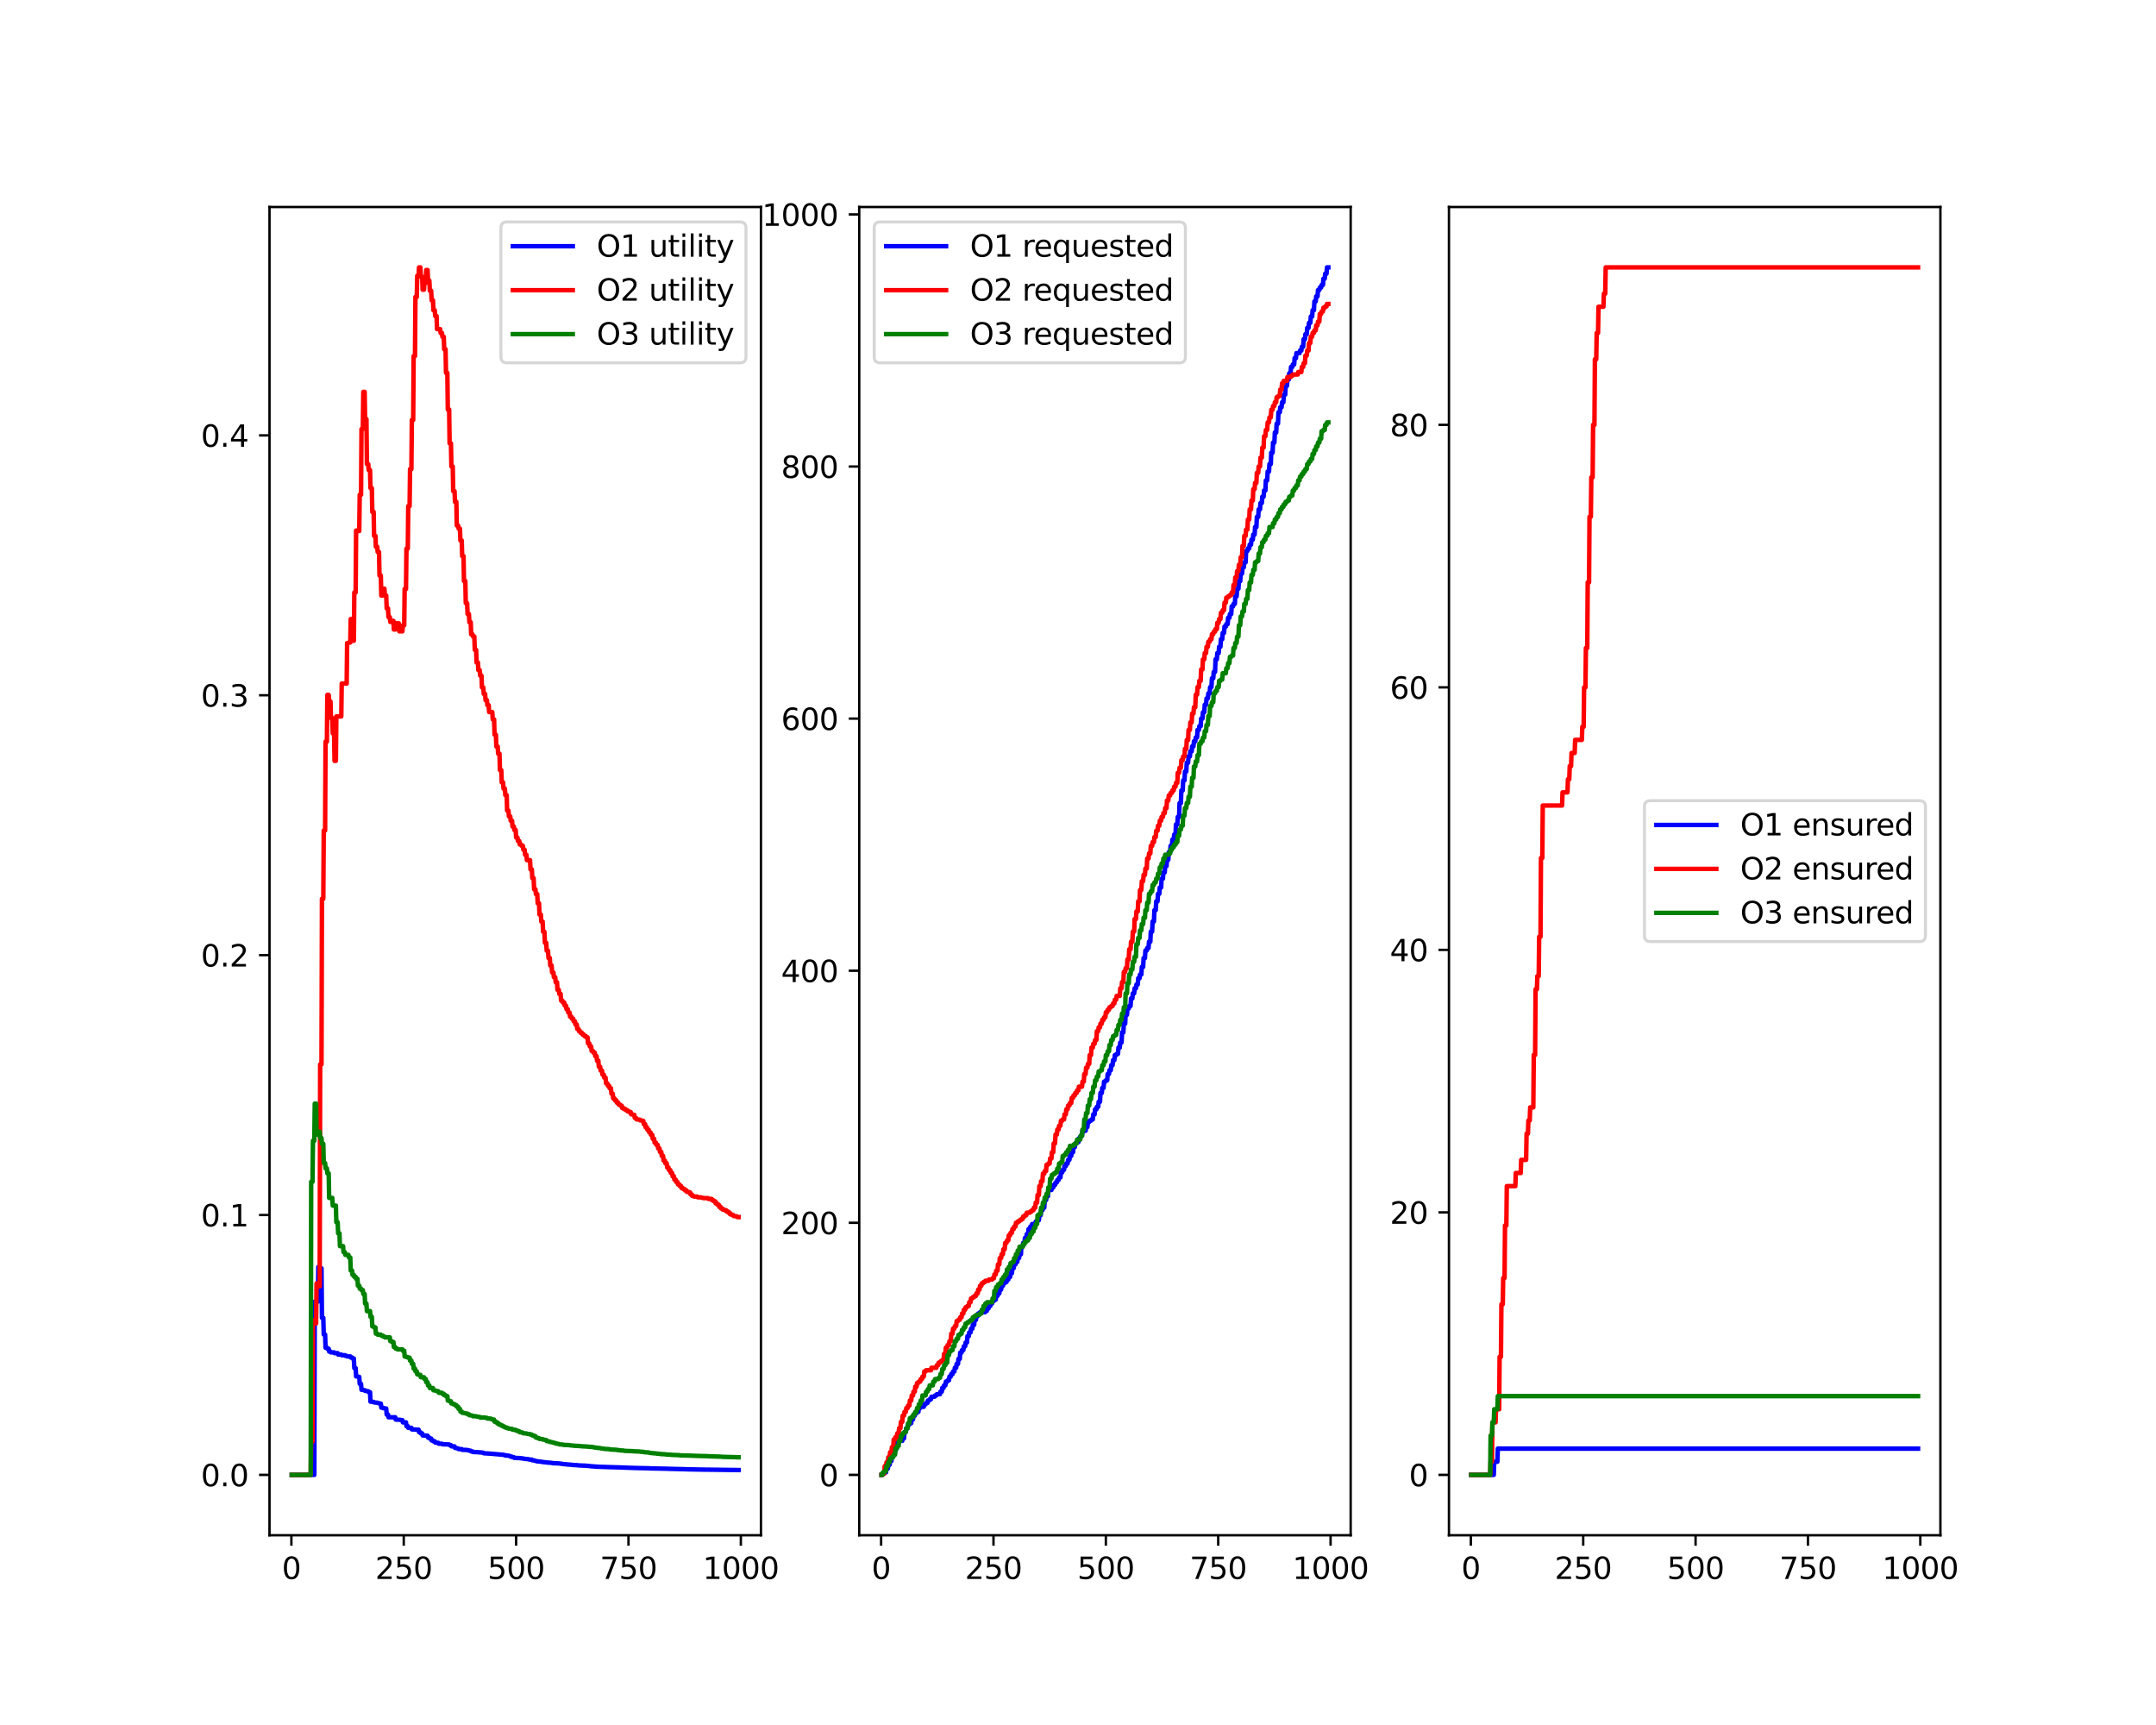 <?xml version="1.0" encoding="utf-8" standalone="no"?>
<!DOCTYPE svg PUBLIC "-//W3C//DTD SVG 1.1//EN"
  "http://www.w3.org/Graphics/SVG/1.1/DTD/svg11.dtd">
<svg xmlns:xlink="http://www.w3.org/1999/xlink" width="720pt" height="576pt" viewBox="0 0 720 576" xmlns="http://www.w3.org/2000/svg" version="1.1">
 <defs>
  <style type="text/css">*{stroke-linejoin: round; stroke-linecap: butt}</style>
 </defs>
 <g id="figure_1">
  <g id="patch_1">
   <path d="M 0 576 
L 720 576 
L 720 0 
L 0 0 
z
" style="fill: #ffffff"/>
  </g>
  <g id="axes_1">
   <g id="patch_2">
    <path d="M 90 512.64 
L 254.118 512.64 
L 254.118 69.12 
L 90 69.12 
z
" style="fill: #ffffff"/>
   </g>
   <g id="matplotlib.axis_1">
    <g id="xtick_1">
     <g id="line2d_1">
      <defs>
       <path id="m2ae2d1c221" d="M 0 0 
L 0 3.5 
" style="stroke: #000000; stroke-width: 0.8"/>
      </defs>
      <g>
       <use xlink:href="#m2ae2d1c221" x="97.31" y="512.64" style="stroke: #000000; stroke-width: 0.8"/>
      </g>
     </g>
     <g id="text_1">
      <!-- 0 -->
      <g transform="translate(94.129 527.238) scale(0.1 -0.1)">
       <defs>
        <path id="DejaVuSans-30" d="M 2034 4250 
Q 1547 4250 1301 3770 
Q 1056 3291 1056 2328 
Q 1056 1369 1301 889 
Q 1547 409 2034 409 
Q 2525 409 2770 889 
Q 3016 1369 3016 2328 
Q 3016 3291 2770 3770 
Q 2525 4250 2034 4250 
z
M 2034 4750 
Q 2819 4750 3233 4129 
Q 3647 3509 3647 2328 
Q 3647 1150 3233 529 
Q 2819 -91 2034 -91 
Q 1250 -91 836 529 
Q 422 1150 422 2328 
Q 422 3509 836 4129 
Q 1250 4750 2034 4750 
z
" transform="scale(0.016)"/>
       </defs>
       <use xlink:href="#DejaVuSans-30"/>
      </g>
     </g>
    </g>
    <g id="xtick_2">
     <g id="line2d_2">
      <g>
       <use xlink:href="#m2ae2d1c221" x="134.834" y="512.64" style="stroke: #000000; stroke-width: 0.8"/>
      </g>
     </g>
     <g id="text_2">
      <!-- 250 -->
      <g transform="translate(125.291 527.238) scale(0.1 -0.1)">
       <defs>
        <path id="DejaVuSans-32" d="M 1228 531 
L 3431 531 
L 3431 0 
L 469 0 
L 469 531 
Q 828 903 1448 1529 
Q 2069 2156 2228 2338 
Q 2531 2678 2651 2914 
Q 2772 3150 2772 3378 
Q 2772 3750 2511 3984 
Q 2250 4219 1831 4219 
Q 1534 4219 1204 4116 
Q 875 4013 500 3803 
L 500 4441 
Q 881 4594 1212 4672 
Q 1544 4750 1819 4750 
Q 2544 4750 2975 4387 
Q 3406 4025 3406 3419 
Q 3406 3131 3298 2873 
Q 3191 2616 2906 2266 
Q 2828 2175 2409 1742 
Q 1991 1309 1228 531 
z
" transform="scale(0.016)"/>
        <path id="DejaVuSans-35" d="M 691 4666 
L 3169 4666 
L 3169 4134 
L 1269 4134 
L 1269 2991 
Q 1406 3038 1543 3061 
Q 1681 3084 1819 3084 
Q 2600 3084 3056 2656 
Q 3513 2228 3513 1497 
Q 3513 744 3044 326 
Q 2575 -91 1722 -91 
Q 1428 -91 1123 -41 
Q 819 9 494 109 
L 494 744 
Q 775 591 1075 516 
Q 1375 441 1709 441 
Q 2250 441 2565 725 
Q 2881 1009 2881 1497 
Q 2881 1984 2565 2268 
Q 2250 2553 1709 2553 
Q 1456 2553 1204 2497 
Q 953 2441 691 2322 
L 691 4666 
z
" transform="scale(0.016)"/>
       </defs>
       <use xlink:href="#DejaVuSans-32"/>
       <use xlink:href="#DejaVuSans-35" x="63.623"/>
       <use xlink:href="#DejaVuSans-30" x="127.246"/>
      </g>
     </g>
    </g>
    <g id="xtick_3">
     <g id="line2d_3">
      <g>
       <use xlink:href="#m2ae2d1c221" x="172.359" y="512.64" style="stroke: #000000; stroke-width: 0.8"/>
      </g>
     </g>
     <g id="text_3">
      <!-- 500 -->
      <g transform="translate(162.815 527.238) scale(0.1 -0.1)">
       <use xlink:href="#DejaVuSans-35"/>
       <use xlink:href="#DejaVuSans-30" x="63.623"/>
       <use xlink:href="#DejaVuSans-30" x="127.246"/>
      </g>
     </g>
    </g>
    <g id="xtick_4">
     <g id="line2d_4">
      <g>
       <use xlink:href="#m2ae2d1c221" x="209.884" y="512.64" style="stroke: #000000; stroke-width: 0.8"/>
      </g>
     </g>
     <g id="text_4">
      <!-- 750 -->
      <g transform="translate(200.34 527.238) scale(0.1 -0.1)">
       <defs>
        <path id="DejaVuSans-37" d="M 525 4666 
L 3525 4666 
L 3525 4397 
L 1831 0 
L 1172 0 
L 2766 4134 
L 525 4134 
L 525 4666 
z
" transform="scale(0.016)"/>
       </defs>
       <use xlink:href="#DejaVuSans-37"/>
       <use xlink:href="#DejaVuSans-35" x="63.623"/>
       <use xlink:href="#DejaVuSans-30" x="127.246"/>
      </g>
     </g>
    </g>
    <g id="xtick_5">
     <g id="line2d_5">
      <g>
       <use xlink:href="#m2ae2d1c221" x="247.408" y="512.64" style="stroke: #000000; stroke-width: 0.8"/>
      </g>
     </g>
     <g id="text_5">
      <!-- 1000 -->
      <g transform="translate(234.683 527.238) scale(0.1 -0.1)">
       <defs>
        <path id="DejaVuSans-31" d="M 794 531 
L 1825 531 
L 1825 4091 
L 703 3866 
L 703 4441 
L 1819 4666 
L 2450 4666 
L 2450 531 
L 3481 531 
L 3481 0 
L 794 0 
L 794 531 
z
" transform="scale(0.016)"/>
       </defs>
       <use xlink:href="#DejaVuSans-31"/>
       <use xlink:href="#DejaVuSans-30" x="63.623"/>
       <use xlink:href="#DejaVuSans-30" x="127.246"/>
       <use xlink:href="#DejaVuSans-30" x="190.869"/>
      </g>
     </g>
    </g>
   </g>
   <g id="matplotlib.axis_2">
    <g id="ytick_1">
     <g id="line2d_6">
      <defs>
       <path id="me9182c1aab" d="M 0 0 
L -3.5 0 
" style="stroke: #000000; stroke-width: 0.8"/>
      </defs>
      <g>
       <use xlink:href="#me9182c1aab" x="90" y="492.48" style="stroke: #000000; stroke-width: 0.8"/>
      </g>
     </g>
     <g id="text_6">
      <!-- 0.0 -->
      <g transform="translate(67.097 496.279) scale(0.1 -0.1)">
       <defs>
        <path id="DejaVuSans-2e" d="M 684 794 
L 1344 794 
L 1344 0 
L 684 0 
L 684 794 
z
" transform="scale(0.016)"/>
       </defs>
       <use xlink:href="#DejaVuSans-30"/>
       <use xlink:href="#DejaVuSans-2e" x="63.623"/>
       <use xlink:href="#DejaVuSans-30" x="95.41"/>
      </g>
     </g>
    </g>
    <g id="ytick_2">
     <g id="line2d_7">
      <g>
       <use xlink:href="#me9182c1aab" x="90" y="405.706" style="stroke: #000000; stroke-width: 0.8"/>
      </g>
     </g>
     <g id="text_7">
      <!-- 0.1 -->
      <g transform="translate(67.097 409.505) scale(0.1 -0.1)">
       <use xlink:href="#DejaVuSans-30"/>
       <use xlink:href="#DejaVuSans-2e" x="63.623"/>
       <use xlink:href="#DejaVuSans-31" x="95.41"/>
      </g>
     </g>
    </g>
    <g id="ytick_3">
     <g id="line2d_8">
      <g>
       <use xlink:href="#me9182c1aab" x="90" y="318.931" style="stroke: #000000; stroke-width: 0.8"/>
      </g>
     </g>
     <g id="text_8">
      <!-- 0.2 -->
      <g transform="translate(67.097 322.73) scale(0.1 -0.1)">
       <use xlink:href="#DejaVuSans-30"/>
       <use xlink:href="#DejaVuSans-2e" x="63.623"/>
       <use xlink:href="#DejaVuSans-32" x="95.41"/>
      </g>
     </g>
    </g>
    <g id="ytick_4">
     <g id="line2d_9">
      <g>
       <use xlink:href="#me9182c1aab" x="90" y="232.157" style="stroke: #000000; stroke-width: 0.8"/>
      </g>
     </g>
     <g id="text_9">
      <!-- 0.3 -->
      <g transform="translate(67.097 235.956) scale(0.1 -0.1)">
       <defs>
        <path id="DejaVuSans-33" d="M 2597 2516 
Q 3050 2419 3304 2112 
Q 3559 1806 3559 1356 
Q 3559 666 3084 287 
Q 2609 -91 1734 -91 
Q 1441 -91 1130 -33 
Q 819 25 488 141 
L 488 750 
Q 750 597 1062 519 
Q 1375 441 1716 441 
Q 2309 441 2620 675 
Q 2931 909 2931 1356 
Q 2931 1769 2642 2001 
Q 2353 2234 1838 2234 
L 1294 2234 
L 1294 2753 
L 1863 2753 
Q 2328 2753 2575 2939 
Q 2822 3125 2822 3475 
Q 2822 3834 2567 4026 
Q 2313 4219 1838 4219 
Q 1578 4219 1281 4162 
Q 984 4106 628 3988 
L 628 4550 
Q 988 4650 1302 4700 
Q 1616 4750 1894 4750 
Q 2613 4750 3031 4423 
Q 3450 4097 3450 3541 
Q 3450 3153 3228 2886 
Q 3006 2619 2597 2516 
z
" transform="scale(0.016)"/>
       </defs>
       <use xlink:href="#DejaVuSans-30"/>
       <use xlink:href="#DejaVuSans-2e" x="63.623"/>
       <use xlink:href="#DejaVuSans-33" x="95.41"/>
      </g>
     </g>
    </g>
    <g id="ytick_5">
     <g id="line2d_10">
      <g>
       <use xlink:href="#me9182c1aab" x="90" y="145.382" style="stroke: #000000; stroke-width: 0.8"/>
      </g>
     </g>
     <g id="text_10">
      <!-- 0.4 -->
      <g transform="translate(67.097 149.182) scale(0.1 -0.1)">
       <defs>
        <path id="DejaVuSans-34" d="M 2419 4116 
L 825 1625 
L 2419 1625 
L 2419 4116 
z
M 2253 4666 
L 3047 4666 
L 3047 1625 
L 3713 1625 
L 3713 1100 
L 3047 1100 
L 3047 0 
L 2419 0 
L 2419 1100 
L 313 1100 
L 313 1709 
L 2253 4666 
z
" transform="scale(0.016)"/>
       </defs>
       <use xlink:href="#DejaVuSans-30"/>
       <use xlink:href="#DejaVuSans-2e" x="63.623"/>
       <use xlink:href="#DejaVuSans-34" x="95.41"/>
      </g>
     </g>
    </g>
   </g>
   <g id="line2d_11">
    <path d="M 97.46 492.48 
L 104.965 492.48 
L 105.115 434.63 
L 106.166 434.63 
L 106.316 423.06 
L 106.766 423.06 
L 106.916 423.505 
L 107.366 423.505 
L 107.516 440.034 
L 107.967 440.034 
L 108.117 445.611 
L 108.567 445.611 
L 108.717 450.011 
L 109.168 450.011 
L 109.318 450.367 
L 109.768 450.367 
L 109.918 451.302 
L 110.368 451.302 
L 110.518 451.576 
L 111.569 451.576 
L 111.719 451.834 
L 112.77 451.834 
L 112.92 452.307 
L 113.971 452.307 
L 114.121 452.524 
L 115.172 452.524 
L 115.322 452.73 
L 115.772 452.73 
L 115.922 452.925 
L 116.973 452.925 
L 117.123 453.286 
L 117.573 453.286 
L 117.723 453.615 
L 118.173 453.615 
L 118.324 456.828 
L 118.774 456.828 
L 118.924 459.611 
L 119.374 459.611 
L 119.674 459.757 
L 119.975 459.757 
L 120.125 462.088 
L 120.575 462.088 
L 120.725 464.076 
L 121.175 464.076 
L 121.476 464.204 
L 121.776 464.204 
L 121.926 464.445 
L 122.376 464.445 
L 122.676 464.559 
L 122.977 464.559 
L 123.127 464.874 
L 123.577 464.874 
L 123.727 468.032 
L 124.778 468.122 
L 124.928 468.294 
L 125.979 468.376 
L 126.279 468.532 
L 126.579 468.532 
L 126.879 468.677 
L 127.179 468.677 
L 127.329 470.019 
L 127.78 470.019 
L 127.93 470.21 
L 128.38 470.21 
L 128.68 470.328 
L 128.981 470.328 
L 129.131 472.337 
L 129.581 472.337 
L 129.731 473.239 
L 131.983 473.239 
L 132.133 474 
L 133.784 474.109 
L 134.084 474.212 
L 134.384 474.212 
L 134.534 474.95 
L 135.585 474.95 
L 135.735 476.196 
L 136.185 476.196 
L 136.335 476.767 
L 137.386 476.767 
L 137.536 477.294 
L 139.788 477.383 
L 139.938 478.24 
L 140.388 478.24 
L 140.538 478.622 
L 140.988 478.622 
L 141.139 479.311 
L 142.79 479.395 
L 142.94 480.038 
L 143.39 480.038 
L 143.54 480.352 
L 143.99 480.352 
L 144.141 481.002 
L 144.591 481.002 
L 144.741 481.267 
L 145.191 481.267 
L 145.341 481.69 
L 146.392 481.791 
L 146.542 482.081 
L 147.593 482.081 
L 147.743 482.267 
L 149.994 482.327 
L 150.144 482.561 
L 150.595 482.561 
L 150.745 482.945 
L 151.796 482.972 
L 151.946 483.489 
L 152.396 483.489 
L 152.696 483.648 
L 152.996 483.648 
L 153.146 483.871 
L 154.197 483.871 
L 154.347 484.112 
L 155.998 484.158 
L 156.298 484.293 
L 156.599 484.293 
L 156.899 484.424 
L 157.199 484.424 
L 157.349 484.651 
L 157.799 484.651 
L 157.95 484.843 
L 159.601 484.904 
L 160.051 484.963 
L 160.801 484.982 
L 161.102 485.091 
L 161.402 485.091 
L 161.552 485.264 
L 163.203 485.364 
L 163.803 485.399 
L 167.106 485.688 
L 168.006 485.762 
L 168.306 485.849 
L 168.607 485.849 
L 168.757 486.017 
L 169.807 486.046 
L 170.108 486.204 
L 170.408 486.204 
L 170.558 486.411 
L 171.008 486.411 
L 171.158 486.59 
L 171.609 486.59 
L 171.759 486.804 
L 173.41 486.869 
L 173.86 486.916 
L 174.61 486.986 
L 174.911 487.086 
L 175.811 487.182 
L 176.262 487.223 
L 176.412 487.223 
L 176.712 487.351 
L 177.612 487.399 
L 177.763 487.606 
L 178.213 487.606 
L 178.513 487.754 
L 178.813 487.754 
L 179.113 487.919 
L 180.014 488.009 
L 180.464 488.059 
L 181.215 488.165 
L 181.515 488.231 
L 182.416 488.296 
L 182.716 488.358 
L 184.217 488.465 
L 184.517 488.564 
L 186.618 488.656 
L 187.069 488.712 
L 187.819 488.809 
L 188.119 488.878 
L 189.02 488.945 
L 189.47 489.004 
L 190.821 489.103 
L 191.121 489.163 
L 192.622 489.24 
L 193.373 489.322 
L 195.624 489.416 
L 196.075 489.466 
L 196.825 489.513 
L 197.125 489.58 
L 198.626 489.691 
L 199.227 489.729 
L 199.827 489.766 
L 201.028 489.807 
L 203.579 489.894 
L 207.032 489.994 
L 208.683 490.056 
L 211.235 490.148 
L 212.285 490.182 
L 216.638 490.272 
L 217.539 490.323 
L 222.642 490.421 
L 223.543 490.461 
L 228.046 490.565 
L 229.697 490.621 
L 235.25 490.724 
L 237.051 490.743 
L 246.658 490.866 
L 246.658 490.866 
" clip-path="url(#pa3e726f573)" style="fill: none; stroke: #0000ff; stroke-width: 1.5; stroke-linecap: square"/>
   </g>
   <g id="line2d_12">
    <path d="M 97.46 492.48 
L 103.764 492.48 
L 103.914 481.355 
L 104.364 481.355 
L 104.515 440.829 
L 104.965 440.829 
L 105.115 441.897 
L 105.565 441.897 
L 105.715 428.529 
L 106.166 428.529 
L 106.316 429.526 
L 106.766 429.526 
L 106.916 355.406 
L 107.366 355.406 
L 107.516 300.109 
L 107.967 300.109 
L 108.117 277.32 
L 108.567 277.32 
L 108.717 247.634 
L 109.168 247.634 
L 109.318 232.039 
L 109.768 232.039 
L 109.918 234.223 
L 110.368 234.223 
L 110.518 239.748 
L 110.969 239.748 
L 111.119 244.866 
L 111.569 244.866 
L 111.719 254.06 
L 112.17 254.06 
L 112.32 239.227 
L 113.971 239.227 
L 114.121 228.252 
L 115.772 228.252 
L 115.922 214.733 
L 116.372 214.733 
L 116.522 214.542 
L 116.973 214.542 
L 117.123 206.714 
L 117.573 206.714 
L 117.723 213.945 
L 118.173 213.945 
L 118.324 197.829 
L 118.774 197.829 
L 118.924 177.156 
L 119.374 177.156 
L 119.674 177.316 
L 119.975 177.316 
L 120.125 165.21 
L 120.575 165.21 
L 120.725 143.262 
L 121.175 143.262 
L 121.326 130.844 
L 121.776 130.844 
L 121.926 139.959 
L 122.376 139.959 
L 122.526 154.944 
L 122.977 154.944 
L 123.127 156.966 
L 123.577 156.966 
L 123.727 162.98 
L 124.177 162.98 
L 124.328 170.926 
L 124.778 170.926 
L 124.928 178.925 
L 125.378 178.925 
L 125.528 182.571 
L 125.979 182.571 
L 126.129 184.317 
L 126.579 184.317 
L 126.729 192.174 
L 127.179 192.174 
L 127.329 198.861 
L 127.78 198.861 
L 127.93 196.568 
L 128.38 196.568 
L 128.53 198.861 
L 128.981 198.861 
L 129.131 203.148 
L 129.581 203.148 
L 129.731 206.066 
L 130.181 206.066 
L 130.331 207.659 
L 130.782 207.659 
L 130.932 207.311 
L 131.382 207.311 
L 131.532 210.204 
L 131.983 210.204 
L 132.133 208.138 
L 133.183 208.138 
L 133.333 210.808 
L 134.384 210.808 
L 134.534 208.794 
L 134.985 208.794 
L 135.135 196.674 
L 135.585 196.674 
L 135.735 183.181 
L 136.185 183.181 
L 136.335 169.007 
L 136.786 169.007 
L 136.936 156.64 
L 137.386 156.64 
L 137.536 140.233 
L 137.986 140.233 
L 138.137 118.906 
L 138.587 118.906 
L 138.737 99.162 
L 139.187 99.162 
L 139.337 92.087 
L 139.788 92.087 
L 139.938 89.28 
L 140.388 89.28 
L 140.538 92.357 
L 140.988 92.357 
L 141.139 96.735 
L 141.589 96.735 
L 141.739 94.426 
L 142.189 94.426 
L 142.339 90.172 
L 142.79 90.172 
L 142.94 93.699 
L 143.39 93.699 
L 143.54 97.059 
L 143.99 97.059 
L 144.141 100.262 
L 144.591 100.262 
L 144.741 103.594 
L 145.191 103.594 
L 145.341 105.52 
L 145.792 105.52 
L 145.942 109.895 
L 146.992 109.895 
L 147.142 111.186 
L 147.593 111.186 
L 147.743 112.453 
L 148.193 112.453 
L 148.343 116.616 
L 148.794 116.616 
L 148.944 124.501 
L 149.394 124.501 
L 149.544 136.732 
L 149.994 136.732 
L 150.144 148.027 
L 150.595 148.027 
L 150.745 155.746 
L 151.195 155.746 
L 151.345 163.995 
L 151.796 163.995 
L 151.946 167.557 
L 152.396 167.557 
L 152.546 175.473 
L 152.996 175.473 
L 153.146 176.506 
L 153.597 176.506 
L 153.747 180.462 
L 154.197 180.462 
L 154.347 185.673 
L 154.798 185.673 
L 154.948 194.017 
L 155.398 194.017 
L 155.548 201.385 
L 155.998 201.385 
L 156.148 205.014 
L 156.599 205.014 
L 156.749 207.77 
L 157.199 207.77 
L 157.349 211.8 
L 157.799 211.8 
L 157.95 212.514 
L 158.4 212.514 
L 158.55 216.985 
L 159 216.985 
L 159.15 221.205 
L 159.601 221.205 
L 159.751 223.76 
L 160.201 223.76 
L 160.351 225.589 
L 160.801 225.589 
L 160.952 229.559 
L 161.402 229.559 
L 161.552 231.713 
L 162.002 231.713 
L 162.152 233.813 
L 162.603 233.813 
L 162.753 235.464 
L 163.203 235.464 
L 163.353 237.772 
L 164.404 237.772 
L 164.554 240.202 
L 165.004 240.202 
L 165.154 245.316 
L 165.605 245.316 
L 165.755 249.273 
L 166.205 249.273 
L 166.355 251.667 
L 166.805 251.667 
L 166.955 257.15 
L 167.406 257.15 
L 167.556 261.242 
L 168.006 261.242 
L 168.156 263.325 
L 168.607 263.325 
L 168.757 265.515 
L 169.207 265.515 
L 169.357 270.654 
L 169.807 270.654 
L 169.957 272.612 
L 170.408 272.612 
L 170.558 274.07 
L 171.008 274.07 
L 171.158 275.98 
L 171.609 275.98 
L 171.759 277.14 
L 172.209 277.14 
L 172.359 279.657 
L 172.809 279.657 
L 172.959 280.816 
L 173.41 280.816 
L 173.56 281.957 
L 174.01 281.957 
L 174.16 282.405 
L 174.61 282.405 
L 174.761 283.728 
L 175.211 283.728 
L 175.361 285.426 
L 175.811 285.426 
L 175.961 287.215 
L 177.012 287.215 
L 177.162 290.309 
L 177.612 290.309 
L 177.763 293.218 
L 178.213 293.218 
L 178.363 296.941 
L 178.813 296.941 
L 178.963 298.549 
L 179.414 298.549 
L 179.564 301.613 
L 180.014 301.613 
L 180.164 305.368 
L 180.614 305.368 
L 180.765 307.736 
L 181.215 307.736 
L 181.365 311.116 
L 181.815 311.116 
L 181.965 314.815 
L 182.416 314.815 
L 182.566 317.447 
L 183.016 317.447 
L 183.166 319.889 
L 183.616 319.889 
L 183.767 322.387 
L 184.217 322.387 
L 184.367 324.705 
L 184.817 324.705 
L 184.967 326.282 
L 185.418 326.282 
L 185.568 327.983 
L 186.018 327.983 
L 186.168 330.515 
L 186.618 330.515 
L 186.768 331.865 
L 187.219 331.865 
L 187.369 334.11 
L 187.819 334.11 
L 187.969 334.729 
L 188.42 334.729 
L 188.57 335.762 
L 189.02 335.762 
L 189.17 336.984 
L 189.62 336.984 
L 189.77 338.111 
L 190.221 338.111 
L 190.371 339.467 
L 190.821 339.467 
L 190.971 340.134 
L 191.422 340.134 
L 191.572 341.037 
L 192.022 341.037 
L 192.172 342.102 
L 192.622 342.102 
L 192.772 343.592 
L 193.223 343.592 
L 193.373 344.378 
L 193.823 344.378 
L 193.973 344.935 
L 194.423 344.935 
L 194.574 345.485 
L 195.024 345.485 
L 195.174 345.948 
L 195.624 345.948 
L 195.774 346.398 
L 196.225 346.398 
L 196.375 348.414 
L 196.825 348.414 
L 196.975 349.43 
L 197.425 349.43 
L 197.576 350.933 
L 198.026 350.933 
L 198.176 351.487 
L 198.626 351.487 
L 198.776 352.649 
L 199.227 352.649 
L 199.377 354.191 
L 199.827 354.191 
L 199.977 356.197 
L 200.427 356.197 
L 200.578 357.458 
L 201.028 357.458 
L 201.178 358.806 
L 201.628 358.806 
L 201.778 359.844 
L 202.229 359.844 
L 202.379 361.739 
L 202.829 361.739 
L 202.979 362.518 
L 203.429 362.518 
L 203.579 363.371 
L 204.03 363.371 
L 204.18 365.2 
L 204.63 365.2 
L 204.78 366.78 
L 205.231 366.78 
L 205.381 367.435 
L 205.831 367.435 
L 205.981 368.177 
L 206.431 368.177 
L 206.581 368.817 
L 207.032 368.817 
L 207.182 369.183 
L 207.632 369.183 
L 207.782 369.999 
L 208.233 369.999 
L 208.383 370.31 
L 208.833 370.31 
L 208.983 370.667 
L 209.433 370.667 
L 209.583 371.087 
L 210.034 371.087 
L 210.184 371.331 
L 210.634 371.331 
L 210.784 372.103 
L 211.235 372.103 
L 211.535 372.26 
L 211.835 372.26 
L 211.985 373.293 
L 212.435 373.293 
L 212.585 373.782 
L 213.636 373.857 
L 213.786 374.115 
L 214.236 374.115 
L 214.537 374.263 
L 214.837 374.263 
L 214.987 375.346 
L 215.437 375.346 
L 215.587 376.409 
L 216.038 376.409 
L 216.188 377.244 
L 216.638 377.244 
L 216.788 378.092 
L 217.238 378.092 
L 217.389 378.941 
L 217.839 378.941 
L 217.989 380.269 
L 218.439 380.269 
L 218.589 381.525 
L 219.04 381.525 
L 219.19 382.28 
L 219.64 382.28 
L 219.79 383.47 
L 220.24 383.47 
L 220.391 384.634 
L 220.841 384.634 
L 220.991 385.954 
L 221.441 385.954 
L 221.591 387.508 
L 222.042 387.508 
L 222.192 388.421 
L 222.642 388.421 
L 222.792 389.83 
L 223.242 389.83 
L 223.392 390.692 
L 223.843 390.692 
L 223.993 391.636 
L 224.443 391.636 
L 224.593 392.742 
L 225.044 392.742 
L 225.194 393.87 
L 225.644 393.87 
L 225.794 394.659 
L 226.244 394.659 
L 226.394 395.482 
L 226.845 395.482 
L 226.995 395.998 
L 227.445 395.998 
L 227.595 396.714 
L 228.046 396.714 
L 228.196 397.061 
L 228.646 397.061 
L 228.796 397.496 
L 229.246 397.496 
L 229.396 397.988 
L 229.847 397.988 
L 230.147 398.129 
L 230.447 398.129 
L 230.597 398.828 
L 231.048 398.828 
L 231.198 399.363 
L 231.648 399.363 
L 231.798 399.554 
L 232.849 399.554 
L 232.999 399.798 
L 234.049 399.798 
L 234.35 399.939 
L 234.65 399.939 
L 234.95 400.073 
L 236.451 400.073 
L 236.601 400.338 
L 237.652 400.338 
L 237.802 400.794 
L 238.252 400.794 
L 238.402 401.116 
L 238.853 401.116 
L 239.003 401.818 
L 239.453 401.818 
L 239.603 402.269 
L 240.053 402.269 
L 240.204 402.978 
L 240.654 402.978 
L 240.804 403.537 
L 241.254 403.537 
L 241.404 403.914 
L 241.855 403.914 
L 242.005 404.089 
L 242.455 404.089 
L 242.605 404.512 
L 243.055 404.512 
L 243.205 404.876 
L 243.656 404.876 
L 243.806 405.461 
L 244.256 405.461 
L 244.406 405.699 
L 244.857 405.699 
L 245.007 406.052 
L 245.457 406.052 
L 245.757 406.167 
L 246.057 406.167 
L 246.207 406.396 
L 246.658 406.396 
L 246.658 406.396 
" clip-path="url(#pa3e726f573)" style="fill: none; stroke: #ff0000; stroke-width: 1.5; stroke-linecap: square"/>
   </g>
   <g id="line2d_13">
    <path d="M 97.46 492.48 
L 103.764 492.48 
L 103.914 394.614 
L 104.364 394.614 
L 104.515 380.913 
L 104.965 380.913 
L 105.115 368.517 
L 105.565 368.517 
L 105.715 378.847 
L 106.166 378.847 
L 106.316 377.899 
L 106.766 377.899 
L 106.916 379.995 
L 107.366 379.995 
L 107.516 381.923 
L 107.967 381.923 
L 108.117 388.351 
L 108.567 388.351 
L 108.717 390.131 
L 109.168 390.131 
L 109.318 391.779 
L 109.768 391.779 
L 109.918 399.993 
L 110.969 399.993 
L 111.119 402.567 
L 112.17 402.567 
L 112.32 408.116 
L 112.77 408.116 
L 112.92 411.824 
L 113.37 411.824 
L 113.52 416.098 
L 114.571 416.098 
L 114.721 418.102 
L 115.172 418.102 
L 115.322 419.02 
L 116.372 419.02 
L 116.522 419.889 
L 116.973 419.889 
L 117.123 424.247 
L 117.573 424.247 
L 117.723 425.694 
L 118.173 425.694 
L 118.324 426.366 
L 118.774 426.366 
L 118.924 427.007 
L 119.374 427.007 
L 119.524 429.297 
L 119.975 429.297 
L 120.125 430.302 
L 120.575 430.302 
L 120.725 430.774 
L 121.175 430.774 
L 121.326 432.084 
L 121.776 432.084 
L 121.926 435.288 
L 122.376 435.288 
L 122.526 437.79 
L 123.577 437.79 
L 123.727 439.681 
L 124.177 439.681 
L 124.328 442.895 
L 124.778 442.895 
L 124.928 443.257 
L 125.378 443.257 
L 125.528 445.323 
L 125.979 445.323 
L 126.129 445.649 
L 127.179 445.649 
L 127.329 445.965 
L 127.78 445.965 
L 127.93 446.271 
L 128.38 446.271 
L 128.53 446.568 
L 130.181 446.568 
L 130.331 447.82 
L 130.782 447.82 
L 130.932 448.107 
L 131.382 448.107 
L 131.532 449.798 
L 131.983 449.798 
L 132.133 450.313 
L 132.583 450.313 
L 132.733 450.56 
L 134.384 450.56 
L 134.534 451.032 
L 134.985 451.032 
L 135.135 452.949 
L 135.585 452.949 
L 135.735 453.152 
L 136.185 453.152 
L 136.335 453.35 
L 136.786 453.35 
L 136.936 454.314 
L 137.386 454.314 
L 137.536 455.397 
L 137.986 455.397 
L 138.137 456.986 
L 138.587 456.986 
L 138.737 457.886 
L 139.187 457.886 
L 139.337 458.913 
L 139.788 458.913 
L 139.938 459.087 
L 140.388 459.087 
L 140.538 459.879 
L 141.589 459.879 
L 141.739 460.462 
L 142.189 460.462 
L 142.339 461.526 
L 142.79 461.526 
L 142.94 462.637 
L 143.39 462.637 
L 143.54 463.483 
L 144.591 463.483 
L 144.741 464.244 
L 145.191 464.244 
L 145.491 464.406 
L 145.792 464.406 
L 146.092 464.564 
L 146.392 464.564 
L 146.542 465.072 
L 147.593 465.072 
L 147.743 465.408 
L 148.193 465.408 
L 148.343 465.879 
L 148.794 465.879 
L 148.944 466.185 
L 149.394 466.185 
L 149.544 467.674 
L 149.994 467.674 
L 150.144 467.91 
L 150.595 467.91 
L 150.745 468.641 
L 151.195 468.641 
L 151.345 468.851 
L 151.796 468.851 
L 151.946 469.191 
L 152.396 469.191 
L 152.546 469.709 
L 152.996 469.709 
L 153.146 470.454 
L 153.597 470.454 
L 153.747 471.343 
L 154.197 471.343 
L 154.347 471.754 
L 154.798 471.754 
L 155.098 471.871 
L 155.398 471.871 
L 155.698 471.986 
L 155.998 471.986 
L 156.148 472.237 
L 156.599 472.237 
L 156.749 472.561 
L 157.199 472.561 
L 157.499 472.696 
L 157.799 472.696 
L 157.95 472.902 
L 159 472.902 
L 159.3 473.033 
L 160.201 473.133 
L 160.351 473.328 
L 162.002 473.328 
L 162.302 473.455 
L 162.603 473.455 
L 162.753 473.673 
L 163.803 473.673 
L 163.954 473.857 
L 164.404 473.857 
L 164.554 474.035 
L 165.004 474.035 
L 165.154 474.723 
L 165.605 474.723 
L 165.755 475.021 
L 166.205 475.021 
L 166.355 475.511 
L 166.805 475.511 
L 166.955 475.798 
L 167.406 475.798 
L 167.556 476.094 
L 168.006 476.094 
L 168.156 476.417 
L 168.607 476.417 
L 168.757 476.678 
L 169.207 476.678 
L 169.357 476.893 
L 169.807 476.893 
L 169.957 477.065 
L 171.008 477.126 
L 171.158 477.388 
L 172.209 477.445 
L 172.359 477.695 
L 172.809 477.695 
L 172.959 477.906 
L 173.41 477.906 
L 173.56 478.235 
L 174.01 478.235 
L 174.31 478.39 
L 174.61 478.39 
L 174.761 478.58 
L 175.811 478.648 
L 176.111 478.795 
L 177.012 478.861 
L 177.162 479.037 
L 177.612 479.037 
L 177.763 479.314 
L 178.213 479.314 
L 178.363 479.541 
L 178.813 479.541 
L 178.963 480.037 
L 179.414 480.037 
L 179.564 480.219 
L 180.014 480.219 
L 180.164 480.481 
L 181.215 480.523 
L 181.365 480.731 
L 181.815 480.731 
L 182.115 480.849 
L 182.416 480.849 
L 182.566 481.211 
L 183.016 481.211 
L 183.316 481.349 
L 183.616 481.349 
L 183.767 481.522 
L 184.217 481.522 
L 184.517 481.679 
L 184.817 481.679 
L 185.117 481.83 
L 185.418 481.83 
L 185.568 482.012 
L 186.018 482.012 
L 186.318 482.16 
L 186.618 482.16 
L 186.919 482.313 
L 187.819 482.335 
L 188.119 482.458 
L 190.221 482.56 
L 190.521 482.636 
L 191.422 482.693 
L 191.722 482.766 
L 193.823 482.856 
L 194.123 482.927 
L 196.225 483.029 
L 196.525 483.094 
L 198.026 483.176 
L 198.326 483.3 
L 199.227 483.404 
L 199.527 483.478 
L 200.427 483.531 
L 200.728 483.639 
L 201.628 483.732 
L 201.928 483.821 
L 203.429 483.876 
L 203.73 484.002 
L 205.831 484.093 
L 206.131 484.183 
L 207.032 484.251 
L 207.332 484.326 
L 208.233 484.343 
L 208.533 484.458 
L 211.235 484.557 
L 211.685 484.61 
L 213.636 484.685 
L 213.936 484.763 
L 214.837 484.79 
L 215.137 484.912 
L 216.638 484.993 
L 216.938 485.122 
L 217.839 485.216 
L 218.289 485.264 
L 219.04 485.314 
L 219.34 485.39 
L 220.24 485.439 
L 220.541 485.518 
L 222.042 485.587 
L 222.342 485.663 
L 223.843 485.744 
L 224.293 485.797 
L 226.845 485.9 
L 227.145 485.963 
L 231.048 486.067 
L 232.398 486.132 
L 236.451 486.236 
L 237.352 486.298 
L 240.654 486.392 
L 241.404 486.462 
L 245.457 486.566 
L 246.057 486.601 
L 246.658 486.606 
L 246.658 486.606 
" clip-path="url(#pa3e726f573)" style="fill: none; stroke: #008000; stroke-width: 1.5; stroke-linecap: square"/>
   </g>
   <g id="patch_3">
    <path d="M 90 512.64 
L 90 69.12 
" style="fill: none; stroke: #000000; stroke-width: 0.8; stroke-linejoin: miter; stroke-linecap: square"/>
   </g>
   <g id="patch_4">
    <path d="M 254.118 512.64 
L 254.118 69.12 
" style="fill: none; stroke: #000000; stroke-width: 0.8; stroke-linejoin: miter; stroke-linecap: square"/>
   </g>
   <g id="patch_5">
    <path d="M 90 512.64 
L 254.118 512.64 
" style="fill: none; stroke: #000000; stroke-width: 0.8; stroke-linejoin: miter; stroke-linecap: square"/>
   </g>
   <g id="patch_6">
    <path d="M 90 69.12 
L 254.118 69.12 
" style="fill: none; stroke: #000000; stroke-width: 0.8; stroke-linejoin: miter; stroke-linecap: square"/>
   </g>
   <g id="legend_1">
    <g id="patch_7">
     <path d="M 169.274 121.154 
L 247.118 121.154 
Q 249.118 121.154 249.118 119.154 
L 249.118 76.12 
Q 249.118 74.12 247.118 74.12 
L 169.274 74.12 
Q 167.274 74.12 167.274 76.12 
L 167.274 119.154 
Q 167.274 121.154 169.274 121.154 
z
" style="fill: #ffffff; opacity: 0.8; stroke: #cccccc; stroke-linejoin: miter"/>
    </g>
    <g id="line2d_14">
     <path d="M 171.274 82.218 
L 181.274 82.218 
L 191.274 82.218 
" style="fill: none; stroke: #0000ff; stroke-width: 1.5; stroke-linecap: square"/>
    </g>
    <g id="text_11">
     <!-- O1 utility -->
     <g transform="translate(199.274 85.718) scale(0.1 -0.1)">
      <defs>
       <path id="DejaVuSans-4f" d="M 2522 4238 
Q 1834 4238 1429 3725 
Q 1025 3213 1025 2328 
Q 1025 1447 1429 934 
Q 1834 422 2522 422 
Q 3209 422 3611 934 
Q 4013 1447 4013 2328 
Q 4013 3213 3611 3725 
Q 3209 4238 2522 4238 
z
M 2522 4750 
Q 3503 4750 4090 4092 
Q 4678 3434 4678 2328 
Q 4678 1225 4090 567 
Q 3503 -91 2522 -91 
Q 1538 -91 948 565 
Q 359 1222 359 2328 
Q 359 3434 948 4092 
Q 1538 4750 2522 4750 
z
" transform="scale(0.016)"/>
       <path id="DejaVuSans-20" transform="scale(0.016)"/>
       <path id="DejaVuSans-75" d="M 544 1381 
L 544 3500 
L 1119 3500 
L 1119 1403 
Q 1119 906 1312 657 
Q 1506 409 1894 409 
Q 2359 409 2629 706 
Q 2900 1003 2900 1516 
L 2900 3500 
L 3475 3500 
L 3475 0 
L 2900 0 
L 2900 538 
Q 2691 219 2414 64 
Q 2138 -91 1772 -91 
Q 1169 -91 856 284 
Q 544 659 544 1381 
z
M 1991 3584 
L 1991 3584 
z
" transform="scale(0.016)"/>
       <path id="DejaVuSans-74" d="M 1172 4494 
L 1172 3500 
L 2356 3500 
L 2356 3053 
L 1172 3053 
L 1172 1153 
Q 1172 725 1289 603 
Q 1406 481 1766 481 
L 2356 481 
L 2356 0 
L 1766 0 
Q 1100 0 847 248 
Q 594 497 594 1153 
L 594 3053 
L 172 3053 
L 172 3500 
L 594 3500 
L 594 4494 
L 1172 4494 
z
" transform="scale(0.016)"/>
       <path id="DejaVuSans-69" d="M 603 3500 
L 1178 3500 
L 1178 0 
L 603 0 
L 603 3500 
z
M 603 4863 
L 1178 4863 
L 1178 4134 
L 603 4134 
L 603 4863 
z
" transform="scale(0.016)"/>
       <path id="DejaVuSans-6c" d="M 603 4863 
L 1178 4863 
L 1178 0 
L 603 0 
L 603 4863 
z
" transform="scale(0.016)"/>
       <path id="DejaVuSans-79" d="M 2059 -325 
Q 1816 -950 1584 -1140 
Q 1353 -1331 966 -1331 
L 506 -1331 
L 506 -850 
L 844 -850 
Q 1081 -850 1212 -737 
Q 1344 -625 1503 -206 
L 1606 56 
L 191 3500 
L 800 3500 
L 1894 763 
L 2988 3500 
L 3597 3500 
L 2059 -325 
z
" transform="scale(0.016)"/>
      </defs>
      <use xlink:href="#DejaVuSans-4f"/>
      <use xlink:href="#DejaVuSans-31" x="78.711"/>
      <use xlink:href="#DejaVuSans-20" x="142.334"/>
      <use xlink:href="#DejaVuSans-75" x="174.121"/>
      <use xlink:href="#DejaVuSans-74" x="237.5"/>
      <use xlink:href="#DejaVuSans-69" x="276.709"/>
      <use xlink:href="#DejaVuSans-6c" x="304.492"/>
      <use xlink:href="#DejaVuSans-69" x="332.275"/>
      <use xlink:href="#DejaVuSans-74" x="360.059"/>
      <use xlink:href="#DejaVuSans-79" x="399.268"/>
     </g>
    </g>
    <g id="line2d_15">
     <path d="M 171.274 96.897 
L 181.274 96.897 
L 191.274 96.897 
" style="fill: none; stroke: #ff0000; stroke-width: 1.5; stroke-linecap: square"/>
    </g>
    <g id="text_12">
     <!-- O2 utility -->
     <g transform="translate(199.274 100.397) scale(0.1 -0.1)">
      <use xlink:href="#DejaVuSans-4f"/>
      <use xlink:href="#DejaVuSans-32" x="78.711"/>
      <use xlink:href="#DejaVuSans-20" x="142.334"/>
      <use xlink:href="#DejaVuSans-75" x="174.121"/>
      <use xlink:href="#DejaVuSans-74" x="237.5"/>
      <use xlink:href="#DejaVuSans-69" x="276.709"/>
      <use xlink:href="#DejaVuSans-6c" x="304.492"/>
      <use xlink:href="#DejaVuSans-69" x="332.275"/>
      <use xlink:href="#DejaVuSans-74" x="360.059"/>
      <use xlink:href="#DejaVuSans-79" x="399.268"/>
     </g>
    </g>
    <g id="line2d_16">
     <path d="M 171.274 111.575 
L 181.274 111.575 
L 191.274 111.575 
" style="fill: none; stroke: #008000; stroke-width: 1.5; stroke-linecap: square"/>
    </g>
    <g id="text_13">
     <!-- O3 utility -->
     <g transform="translate(199.274 115.075) scale(0.1 -0.1)">
      <use xlink:href="#DejaVuSans-4f"/>
      <use xlink:href="#DejaVuSans-33" x="78.711"/>
      <use xlink:href="#DejaVuSans-20" x="142.334"/>
      <use xlink:href="#DejaVuSans-75" x="174.121"/>
      <use xlink:href="#DejaVuSans-74" x="237.5"/>
      <use xlink:href="#DejaVuSans-69" x="276.709"/>
      <use xlink:href="#DejaVuSans-6c" x="304.492"/>
      <use xlink:href="#DejaVuSans-69" x="332.275"/>
      <use xlink:href="#DejaVuSans-74" x="360.059"/>
      <use xlink:href="#DejaVuSans-79" x="399.268"/>
     </g>
    </g>
   </g>
  </g>
  <g id="axes_2">
   <g id="patch_8">
    <path d="M 286.941 512.64 
L 451.059 512.64 
L 451.059 69.12 
L 286.941 69.12 
z
" style="fill: #ffffff"/>
   </g>
   <g id="matplotlib.axis_3">
    <g id="xtick_6">
     <g id="line2d_17">
      <g>
       <use xlink:href="#m2ae2d1c221" x="294.251" y="512.64" style="stroke: #000000; stroke-width: 0.8"/>
      </g>
     </g>
     <g id="text_14">
      <!-- 0 -->
      <g transform="translate(291.07 527.238) scale(0.1 -0.1)">
       <use xlink:href="#DejaVuSans-30"/>
      </g>
     </g>
    </g>
    <g id="xtick_7">
     <g id="line2d_18">
      <g>
       <use xlink:href="#m2ae2d1c221" x="331.776" y="512.64" style="stroke: #000000; stroke-width: 0.8"/>
      </g>
     </g>
     <g id="text_15">
      <!-- 250 -->
      <g transform="translate(322.232 527.238) scale(0.1 -0.1)">
       <use xlink:href="#DejaVuSans-32"/>
       <use xlink:href="#DejaVuSans-35" x="63.623"/>
       <use xlink:href="#DejaVuSans-30" x="127.246"/>
      </g>
     </g>
    </g>
    <g id="xtick_8">
     <g id="line2d_19">
      <g>
       <use xlink:href="#m2ae2d1c221" x="369.3" y="512.64" style="stroke: #000000; stroke-width: 0.8"/>
      </g>
     </g>
     <g id="text_16">
      <!-- 500 -->
      <g transform="translate(359.756 527.238) scale(0.1 -0.1)">
       <use xlink:href="#DejaVuSans-35"/>
       <use xlink:href="#DejaVuSans-30" x="63.623"/>
       <use xlink:href="#DejaVuSans-30" x="127.246"/>
      </g>
     </g>
    </g>
    <g id="xtick_9">
     <g id="line2d_20">
      <g>
       <use xlink:href="#m2ae2d1c221" x="406.825" y="512.64" style="stroke: #000000; stroke-width: 0.8"/>
      </g>
     </g>
     <g id="text_17">
      <!-- 750 -->
      <g transform="translate(397.281 527.238) scale(0.1 -0.1)">
       <use xlink:href="#DejaVuSans-37"/>
       <use xlink:href="#DejaVuSans-35" x="63.623"/>
       <use xlink:href="#DejaVuSans-30" x="127.246"/>
      </g>
     </g>
    </g>
    <g id="xtick_10">
     <g id="line2d_21">
      <g>
       <use xlink:href="#m2ae2d1c221" x="444.349" y="512.64" style="stroke: #000000; stroke-width: 0.8"/>
      </g>
     </g>
     <g id="text_18">
      <!-- 1000 -->
      <g transform="translate(431.624 527.238) scale(0.1 -0.1)">
       <use xlink:href="#DejaVuSans-31"/>
       <use xlink:href="#DejaVuSans-30" x="63.623"/>
       <use xlink:href="#DejaVuSans-30" x="127.246"/>
       <use xlink:href="#DejaVuSans-30" x="190.869"/>
      </g>
     </g>
    </g>
   </g>
   <g id="matplotlib.axis_4">
    <g id="ytick_6">
     <g id="line2d_22">
      <g>
       <use xlink:href="#me9182c1aab" x="286.941" y="492.48" style="stroke: #000000; stroke-width: 0.8"/>
      </g>
     </g>
     <g id="text_19">
      <!-- 0 -->
      <g transform="translate(273.579 496.279) scale(0.1 -0.1)">
       <use xlink:href="#DejaVuSans-30"/>
      </g>
     </g>
    </g>
    <g id="ytick_7">
     <g id="line2d_23">
      <g>
       <use xlink:href="#me9182c1aab" x="286.941" y="408.305" style="stroke: #000000; stroke-width: 0.8"/>
      </g>
     </g>
     <g id="text_20">
      <!-- 200 -->
      <g transform="translate(260.854 412.104) scale(0.1 -0.1)">
       <use xlink:href="#DejaVuSans-32"/>
       <use xlink:href="#DejaVuSans-30" x="63.623"/>
       <use xlink:href="#DejaVuSans-30" x="127.246"/>
      </g>
     </g>
    </g>
    <g id="ytick_8">
     <g id="line2d_24">
      <g>
       <use xlink:href="#me9182c1aab" x="286.941" y="324.129" style="stroke: #000000; stroke-width: 0.8"/>
      </g>
     </g>
     <g id="text_21">
      <!-- 400 -->
      <g transform="translate(260.854 327.928) scale(0.1 -0.1)">
       <use xlink:href="#DejaVuSans-34"/>
       <use xlink:href="#DejaVuSans-30" x="63.623"/>
       <use xlink:href="#DejaVuSans-30" x="127.246"/>
      </g>
     </g>
    </g>
    <g id="ytick_9">
     <g id="line2d_25">
      <g>
       <use xlink:href="#me9182c1aab" x="286.941" y="239.954" style="stroke: #000000; stroke-width: 0.8"/>
      </g>
     </g>
     <g id="text_22">
      <!-- 600 -->
      <g transform="translate(260.854 243.753) scale(0.1 -0.1)">
       <defs>
        <path id="DejaVuSans-36" d="M 2113 2584 
Q 1688 2584 1439 2293 
Q 1191 2003 1191 1497 
Q 1191 994 1439 701 
Q 1688 409 2113 409 
Q 2538 409 2786 701 
Q 3034 994 3034 1497 
Q 3034 2003 2786 2293 
Q 2538 2584 2113 2584 
z
M 3366 4563 
L 3366 3988 
Q 3128 4100 2886 4159 
Q 2644 4219 2406 4219 
Q 1781 4219 1451 3797 
Q 1122 3375 1075 2522 
Q 1259 2794 1537 2939 
Q 1816 3084 2150 3084 
Q 2853 3084 3261 2657 
Q 3669 2231 3669 1497 
Q 3669 778 3244 343 
Q 2819 -91 2113 -91 
Q 1303 -91 875 529 
Q 447 1150 447 2328 
Q 447 3434 972 4092 
Q 1497 4750 2381 4750 
Q 2619 4750 2861 4703 
Q 3103 4656 3366 4563 
z
" transform="scale(0.016)"/>
       </defs>
       <use xlink:href="#DejaVuSans-36"/>
       <use xlink:href="#DejaVuSans-30" x="63.623"/>
       <use xlink:href="#DejaVuSans-30" x="127.246"/>
      </g>
     </g>
    </g>
    <g id="ytick_10">
     <g id="line2d_26">
      <g>
       <use xlink:href="#me9182c1aab" x="286.941" y="155.779" style="stroke: #000000; stroke-width: 0.8"/>
      </g>
     </g>
     <g id="text_23">
      <!-- 800 -->
      <g transform="translate(260.854 159.578) scale(0.1 -0.1)">
       <defs>
        <path id="DejaVuSans-38" d="M 2034 2216 
Q 1584 2216 1326 1975 
Q 1069 1734 1069 1313 
Q 1069 891 1326 650 
Q 1584 409 2034 409 
Q 2484 409 2743 651 
Q 3003 894 3003 1313 
Q 3003 1734 2745 1975 
Q 2488 2216 2034 2216 
z
M 1403 2484 
Q 997 2584 770 2862 
Q 544 3141 544 3541 
Q 544 4100 942 4425 
Q 1341 4750 2034 4750 
Q 2731 4750 3128 4425 
Q 3525 4100 3525 3541 
Q 3525 3141 3298 2862 
Q 3072 2584 2669 2484 
Q 3125 2378 3379 2068 
Q 3634 1759 3634 1313 
Q 3634 634 3220 271 
Q 2806 -91 2034 -91 
Q 1263 -91 848 271 
Q 434 634 434 1313 
Q 434 1759 690 2068 
Q 947 2378 1403 2484 
z
M 1172 3481 
Q 1172 3119 1398 2916 
Q 1625 2713 2034 2713 
Q 2441 2713 2670 2916 
Q 2900 3119 2900 3481 
Q 2900 3844 2670 4047 
Q 2441 4250 2034 4250 
Q 1625 4250 1398 4047 
Q 1172 3844 1172 3481 
z
" transform="scale(0.016)"/>
       </defs>
       <use xlink:href="#DejaVuSans-38"/>
       <use xlink:href="#DejaVuSans-30" x="63.623"/>
       <use xlink:href="#DejaVuSans-30" x="127.246"/>
      </g>
     </g>
    </g>
    <g id="ytick_11">
     <g id="line2d_27">
      <g>
       <use xlink:href="#me9182c1aab" x="286.941" y="71.603" style="stroke: #000000; stroke-width: 0.8"/>
      </g>
     </g>
     <g id="text_24">
      <!-- 1000 -->
      <g transform="translate(254.491 75.402) scale(0.1 -0.1)">
       <use xlink:href="#DejaVuSans-31"/>
       <use xlink:href="#DejaVuSans-30" x="63.623"/>
       <use xlink:href="#DejaVuSans-30" x="127.246"/>
       <use xlink:href="#DejaVuSans-30" x="190.869"/>
      </g>
     </g>
    </g>
   </g>
   <g id="line2d_28">
    <path d="M 294.401 492.48 
L 294.701 492.48 
L 294.851 492.059 
L 295.302 492.059 
L 295.452 491.638 
L 295.902 491.638 
L 296.052 490.376 
L 296.502 490.376 
L 296.653 489.113 
L 297.103 489.113 
L 297.253 487.85 
L 297.703 487.85 
L 297.853 485.746 
L 298.304 485.746 
L 298.454 484.904 
L 298.904 484.904 
L 299.054 483.642 
L 299.504 483.642 
L 299.655 481.537 
L 300.105 481.537 
L 300.255 481.116 
L 301.306 481.116 
L 301.456 480.275 
L 301.906 480.275 
L 302.056 478.17 
L 302.506 478.17 
L 302.656 476.908 
L 303.107 476.908 
L 303.257 475.645 
L 303.707 475.645 
L 303.857 475.224 
L 304.308 475.224 
L 304.458 473.961 
L 304.908 473.961 
L 305.058 472.699 
L 305.508 472.699 
L 305.658 471.857 
L 306.109 471.857 
L 306.259 471.436 
L 306.709 471.436 
L 306.859 470.174 
L 307.31 470.174 
L 307.46 469.753 
L 308.51 469.753 
L 308.66 468.911 
L 309.111 468.911 
L 309.261 468.49 
L 309.711 468.49 
L 309.861 467.648 
L 310.312 467.648 
L 310.462 467.227 
L 310.912 467.227 
L 311.062 466.386 
L 312.113 466.386 
L 312.263 465.965 
L 312.713 465.965 
L 312.863 465.544 
L 313.914 465.544 
L 314.064 464.702 
L 314.514 464.702 
L 314.664 463.439 
L 315.115 463.439 
L 315.265 462.598 
L 315.715 462.598 
L 315.865 461.335 
L 316.315 461.335 
L 316.466 460.914 
L 316.916 460.914 
L 317.066 459.652 
L 317.516 459.652 
L 317.666 458.81 
L 318.117 458.81 
L 318.267 457.968 
L 318.717 457.968 
L 318.867 456.705 
L 319.317 456.705 
L 319.468 455.443 
L 319.918 455.443 
L 320.068 453.759 
L 320.518 453.759 
L 320.668 451.655 
L 321.119 451.655 
L 321.269 450.813 
L 321.719 450.813 
L 321.869 449.551 
L 322.319 449.551 
L 322.469 448.288 
L 322.92 448.288 
L 323.07 446.184 
L 323.52 446.184 
L 323.67 444.921 
L 324.121 444.921 
L 324.271 443.658 
L 324.721 443.658 
L 324.871 442.396 
L 325.321 442.396 
L 325.471 440.712 
L 325.922 440.712 
L 326.072 439.45 
L 326.522 439.45 
L 326.672 438.608 
L 327.123 438.608 
L 327.273 438.187 
L 328.924 438.187 
L 329.074 437.766 
L 329.524 437.766 
L 329.674 436.924 
L 330.125 436.924 
L 330.275 436.083 
L 330.725 436.083 
L 330.875 435.241 
L 331.325 435.241 
L 331.475 434.399 
L 331.926 434.399 
L 332.076 433.978 
L 332.526 433.978 
L 332.676 432.715 
L 333.126 432.715 
L 333.277 431.874 
L 333.727 431.874 
L 333.877 430.611 
L 334.327 430.611 
L 334.477 429.348 
L 334.928 429.348 
L 335.078 428.507 
L 335.528 428.507 
L 335.678 428.086 
L 336.128 428.086 
L 336.279 427.244 
L 336.729 427.244 
L 336.879 426.402 
L 337.329 426.402 
L 337.479 425.14 
L 337.93 425.14 
L 338.08 423.456 
L 338.53 423.456 
L 338.68 422.194 
L 339.13 422.194 
L 339.281 421.352 
L 339.731 421.352 
L 339.881 420.089 
L 340.331 420.089 
L 340.481 418.827 
L 340.932 418.827 
L 341.082 416.301 
L 341.532 416.301 
L 341.682 415.039 
L 342.132 415.039 
L 342.282 413.355 
L 342.733 413.355 
L 342.883 412.093 
L 343.333 412.093 
L 343.483 410.409 
L 343.934 410.409 
L 344.084 409.567 
L 344.534 409.567 
L 344.684 408.726 
L 345.735 408.726 
L 345.885 407.884 
L 346.335 407.884 
L 346.485 407.463 
L 346.936 407.463 
L 347.086 405.779 
L 347.536 405.779 
L 347.686 404.096 
L 348.136 404.096 
L 348.286 403.254 
L 348.737 403.254 
L 348.887 400.729 
L 349.337 400.729 
L 349.487 399.466 
L 349.937 399.466 
L 350.088 397.362 
L 351.138 397.362 
L 351.288 396.52 
L 351.739 396.52 
L 351.889 395.678 
L 352.339 395.678 
L 352.489 394.837 
L 352.939 394.837 
L 353.09 393.995 
L 353.54 393.995 
L 353.69 393.153 
L 354.14 393.153 
L 354.29 391.47 
L 354.741 391.47 
L 354.891 390.628 
L 355.341 390.628 
L 355.491 389.365 
L 355.941 389.365 
L 356.092 388.523 
L 356.542 388.523 
L 356.692 387.261 
L 357.142 387.261 
L 357.292 385.998 
L 357.743 385.998 
L 357.893 384.736 
L 358.343 384.736 
L 358.493 383.052 
L 358.943 383.052 
L 359.094 381.789 
L 359.544 381.789 
L 359.694 381.369 
L 360.144 381.369 
L 360.294 380.106 
L 360.745 380.106 
L 360.895 379.264 
L 361.345 379.264 
L 361.495 377.581 
L 362.546 377.581 
L 362.696 376.318 
L 363.146 376.318 
L 363.296 374.634 
L 363.747 374.634 
L 363.897 374.214 
L 364.347 374.214 
L 364.497 373.793 
L 364.947 373.793 
L 365.097 372.109 
L 365.548 372.109 
L 365.698 370.426 
L 366.148 370.426 
L 366.298 369.584 
L 366.749 369.584 
L 366.899 367.9 
L 367.349 367.9 
L 367.499 364.954 
L 367.949 364.954 
L 368.099 363.271 
L 368.55 363.271 
L 368.7 361.166 
L 369.15 361.166 
L 369.3 360.746 
L 369.75 360.746 
L 369.901 358.641 
L 370.351 358.641 
L 370.501 357.379 
L 370.951 357.379 
L 371.101 355.695 
L 371.552 355.695 
L 371.702 354.012 
L 372.152 354.012 
L 372.302 352.328 
L 372.752 352.328 
L 372.903 351.907 
L 373.353 351.907 
L 373.503 349.803 
L 373.953 349.803 
L 374.103 348.119 
L 374.554 348.119 
L 374.704 344.752 
L 375.154 344.752 
L 375.304 341.806 
L 375.754 341.806 
L 375.905 338.86 
L 376.355 338.86 
L 376.505 336.756 
L 376.955 336.756 
L 377.105 335.914 
L 377.556 335.914 
L 377.706 333.389 
L 378.156 333.389 
L 378.306 331.705 
L 378.756 331.705 
L 378.906 330.022 
L 379.357 330.022 
L 379.507 328.759 
L 379.957 328.759 
L 380.107 326.655 
L 380.558 326.655 
L 380.708 325.392 
L 381.158 325.392 
L 381.308 322.867 
L 381.758 322.867 
L 381.908 319.921 
L 382.359 319.921 
L 382.509 317.395 
L 382.959 317.395 
L 383.109 316.553 
L 383.56 316.553 
L 383.71 314.449 
L 384.16 314.449 
L 384.31 311.082 
L 384.76 311.082 
L 384.91 307.715 
L 385.361 307.715 
L 385.511 303.927 
L 385.961 303.927 
L 386.111 300.981 
L 386.562 300.981 
L 386.712 298.456 
L 387.162 298.456 
L 387.312 296.351 
L 387.762 296.351 
L 387.912 293.405 
L 388.363 293.405 
L 388.513 291.301 
L 388.963 291.301 
L 389.113 289.196 
L 389.563 289.196 
L 389.714 287.092 
L 390.164 287.092 
L 390.314 284.567 
L 390.764 284.567 
L 390.914 282.462 
L 391.365 282.462 
L 391.515 280.358 
L 391.965 280.358 
L 392.115 278.675 
L 392.565 278.675 
L 392.716 275.308 
L 393.166 275.308 
L 393.316 272.782 
L 393.766 272.782 
L 393.916 268.153 
L 394.367 268.153 
L 394.517 263.944 
L 394.967 263.944 
L 395.117 260.577 
L 395.567 260.577 
L 395.718 257.631 
L 396.168 257.631 
L 396.318 254.685 
L 396.768 254.685 
L 396.918 252.58 
L 397.369 252.58 
L 397.519 250.897 
L 397.969 250.897 
L 398.119 249.213 
L 398.569 249.213 
L 398.719 247.53 
L 399.17 247.53 
L 399.32 246.267 
L 399.77 246.267 
L 399.92 243.742 
L 400.371 243.742 
L 400.521 242.479 
L 400.971 242.479 
L 401.121 239.954 
L 401.571 239.954 
L 401.721 237.85 
L 402.172 237.85 
L 402.322 235.324 
L 402.772 235.324 
L 402.922 233.22 
L 403.373 233.22 
L 403.523 231.536 
L 403.973 231.536 
L 404.123 229.432 
L 404.573 229.432 
L 404.723 226.486 
L 405.174 226.486 
L 405.324 224.381 
L 405.774 224.381 
L 405.924 220.173 
L 406.375 220.173 
L 406.525 218.068 
L 406.975 218.068 
L 407.125 215.964 
L 407.575 215.964 
L 407.725 213.439 
L 408.176 213.439 
L 408.326 211.334 
L 408.776 211.334 
L 408.926 209.23 
L 409.376 209.23 
L 409.527 208.388 
L 409.977 208.388 
L 410.127 206.284 
L 410.577 206.284 
L 410.727 205.021 
L 411.178 205.021 
L 411.328 202.496 
L 411.778 202.496 
L 411.928 201.654 
L 412.378 201.654 
L 412.529 199.129 
L 412.979 199.129 
L 413.129 196.604 
L 413.579 196.604 
L 413.729 194.078 
L 414.18 194.078 
L 414.33 191.553 
L 414.78 191.553 
L 414.93 189.449 
L 415.38 189.449 
L 415.531 187.765 
L 415.981 187.765 
L 416.131 183.977 
L 416.581 183.977 
L 416.731 183.136 
L 417.182 183.136 
L 417.332 181.873 
L 417.782 181.873 
L 417.932 180.189 
L 418.382 180.189 
L 418.532 178.506 
L 418.983 178.506 
L 419.133 175.981 
L 419.583 175.981 
L 419.733 172.614 
L 420.184 172.614 
L 420.334 170.088 
L 420.784 170.088 
L 420.934 167.984 
L 421.384 167.984 
L 421.534 165.88 
L 421.985 165.88 
L 422.135 163.775 
L 422.585 163.775 
L 422.735 160.408 
L 423.186 160.408 
L 423.336 157.462 
L 423.786 157.462 
L 423.936 154.937 
L 424.386 154.937 
L 424.536 151.149 
L 424.987 151.149 
L 425.137 147.782 
L 425.587 147.782 
L 425.737 144.415 
L 426.188 144.415 
L 426.338 141.469 
L 426.788 141.469 
L 426.938 137.681 
L 427.388 137.681 
L 427.538 135.997 
L 427.989 135.997 
L 428.139 134.314 
L 428.589 134.314 
L 428.739 131.789 
L 429.189 131.789 
L 429.34 128.842 
L 429.79 128.842 
L 429.94 126.738 
L 430.39 126.738 
L 430.54 124.634 
L 430.991 124.634 
L 431.141 122.529 
L 431.591 122.529 
L 431.741 121.688 
L 432.191 121.688 
L 432.342 119.583 
L 432.792 119.583 
L 432.942 117.9 
L 433.993 117.9 
L 434.143 117.058 
L 434.593 117.058 
L 434.743 115.795 
L 435.193 115.795 
L 435.344 113.27 
L 435.794 113.27 
L 435.944 111.586 
L 436.394 111.586 
L 436.544 109.482 
L 436.995 109.482 
L 437.145 107.799 
L 437.595 107.799 
L 437.745 105.694 
L 438.195 105.694 
L 438.345 103.59 
L 438.796 103.59 
L 438.946 100.644 
L 439.396 100.644 
L 439.546 98.96 
L 439.997 98.96 
L 440.147 96.856 
L 440.597 96.856 
L 440.747 96.014 
L 441.197 96.014 
L 441.347 95.172 
L 441.798 95.172 
L 441.948 93.068 
L 442.398 93.068 
L 442.548 91.384 
L 442.999 91.384 
L 443.149 89.28 
L 443.599 89.28 
L 443.599 89.28 
" clip-path="url(#p17e472a33d)" style="fill: none; stroke: #0000ff; stroke-width: 1.5; stroke-linecap: square"/>
   </g>
   <g id="line2d_29">
    <path d="M 294.401 492.48 
L 294.701 492.48 
L 294.851 492.059 
L 295.302 492.059 
L 295.452 489.534 
L 295.902 489.534 
L 296.052 488.271 
L 296.502 488.271 
L 296.653 486.588 
L 297.103 486.588 
L 297.253 484.904 
L 297.703 484.904 
L 297.853 483.221 
L 298.304 483.221 
L 298.454 480.695 
L 298.904 480.695 
L 299.054 479.854 
L 299.504 479.854 
L 299.655 478.591 
L 300.105 478.591 
L 300.255 476.908 
L 300.705 476.908 
L 300.855 474.803 
L 301.306 474.803 
L 301.456 472.699 
L 301.906 472.699 
L 302.056 471.436 
L 302.506 471.436 
L 302.656 470.174 
L 303.107 470.174 
L 303.257 469.332 
L 303.707 469.332 
L 303.857 467.648 
L 304.308 467.648 
L 304.458 465.965 
L 304.908 465.965 
L 305.058 464.702 
L 305.508 464.702 
L 305.658 463.019 
L 306.109 463.019 
L 306.259 461.756 
L 306.709 461.756 
L 306.859 461.335 
L 307.31 461.335 
L 307.46 460.493 
L 307.91 460.493 
L 308.06 459.652 
L 308.51 459.652 
L 308.66 457.968 
L 309.111 457.968 
L 309.261 457.547 
L 310.912 457.547 
L 311.062 456.705 
L 312.713 456.705 
L 312.863 455.864 
L 313.313 455.864 
L 313.464 455.022 
L 313.914 455.022 
L 314.064 454.601 
L 314.514 454.601 
L 314.664 454.18 
L 315.115 454.18 
L 315.265 452.076 
L 315.715 452.076 
L 315.865 449.971 
L 316.315 449.971 
L 316.466 449.13 
L 316.916 449.13 
L 317.066 447.867 
L 317.516 447.867 
L 317.666 445.342 
L 318.117 445.342 
L 318.267 443.658 
L 318.717 443.658 
L 318.867 442.817 
L 319.317 442.817 
L 319.468 441.133 
L 319.918 441.133 
L 320.068 440.712 
L 320.518 440.712 
L 320.668 439.87 
L 321.119 439.87 
L 321.269 438.608 
L 321.719 438.608 
L 321.869 437.345 
L 322.319 437.345 
L 322.469 436.503 
L 322.92 436.503 
L 323.07 436.083 
L 323.52 436.083 
L 323.67 434.82 
L 324.121 434.82 
L 324.271 433.557 
L 324.721 433.557 
L 324.871 433.136 
L 325.321 433.136 
L 325.471 432.715 
L 325.922 432.715 
L 326.072 431.874 
L 326.522 431.874 
L 326.672 430.611 
L 327.123 430.611 
L 327.273 429.348 
L 327.723 429.348 
L 327.873 428.507 
L 328.323 428.507 
L 328.473 428.086 
L 328.924 428.086 
L 329.074 427.665 
L 330.125 427.665 
L 330.275 427.244 
L 331.325 427.244 
L 331.475 426.823 
L 331.926 426.823 
L 332.076 425.561 
L 332.526 425.561 
L 332.676 424.298 
L 333.126 424.298 
L 333.277 422.194 
L 333.727 422.194 
L 333.877 420.089 
L 334.327 420.089 
L 334.477 418.827 
L 334.928 418.827 
L 335.078 417.143 
L 335.528 417.143 
L 335.678 415.039 
L 336.128 415.039 
L 336.279 414.197 
L 336.729 414.197 
L 336.879 412.513 
L 337.329 412.513 
L 337.479 411.672 
L 337.93 411.672 
L 338.08 410.409 
L 338.53 410.409 
L 338.68 409.567 
L 339.13 409.567 
L 339.281 408.305 
L 339.731 408.305 
L 339.881 407.884 
L 340.331 407.884 
L 340.481 407.463 
L 340.932 407.463 
L 341.082 407.042 
L 341.532 407.042 
L 341.682 406.2 
L 342.132 406.2 
L 342.282 405.779 
L 342.733 405.779 
L 342.883 404.938 
L 343.934 404.938 
L 344.084 404.517 
L 344.534 404.517 
L 344.684 404.096 
L 345.134 404.096 
L 345.284 403.254 
L 345.735 403.254 
L 345.885 401.571 
L 346.335 401.571 
L 346.485 399.045 
L 346.936 399.045 
L 347.086 396.099 
L 347.536 396.099 
L 347.686 394.416 
L 348.136 394.416 
L 348.286 391.89 
L 348.737 391.89 
L 348.887 391.049 
L 349.337 391.049 
L 349.487 388.944 
L 349.937 388.944 
L 350.088 388.523 
L 350.538 388.523 
L 350.688 386.84 
L 351.138 386.84 
L 351.288 384.736 
L 351.739 384.736 
L 351.889 381.789 
L 352.339 381.789 
L 352.489 378.843 
L 352.939 378.843 
L 353.09 377.16 
L 353.54 377.16 
L 353.69 375.897 
L 354.14 375.897 
L 354.29 374.214 
L 354.741 374.214 
L 354.891 373.793 
L 355.341 373.793 
L 355.491 372.109 
L 355.941 372.109 
L 356.092 370.426 
L 356.542 370.426 
L 356.692 369.163 
L 357.142 369.163 
L 357.292 368.321 
L 357.743 368.321 
L 357.893 366.638 
L 358.343 366.638 
L 358.493 365.796 
L 358.943 365.796 
L 359.094 364.954 
L 359.544 364.954 
L 359.694 364.113 
L 360.144 364.113 
L 360.294 362.85 
L 361.345 362.85 
L 361.495 361.166 
L 361.945 361.166 
L 362.095 358.641 
L 362.546 358.641 
L 362.696 356.537 
L 363.146 356.537 
L 363.296 355.274 
L 363.747 355.274 
L 363.897 352.328 
L 364.347 352.328 
L 364.497 349.803 
L 364.947 349.803 
L 365.097 348.54 
L 365.548 348.54 
L 365.698 347.277 
L 366.148 347.277 
L 366.298 344.331 
L 366.749 344.331 
L 366.899 343.069 
L 367.349 343.069 
L 367.499 341.806 
L 367.949 341.806 
L 368.099 340.543 
L 368.55 340.543 
L 368.7 339.702 
L 369.15 339.702 
L 369.3 338.018 
L 369.75 338.018 
L 369.901 337.176 
L 370.351 337.176 
L 370.501 336.335 
L 370.951 336.335 
L 371.101 335.914 
L 371.552 335.914 
L 371.702 335.072 
L 372.152 335.072 
L 372.302 333.809 
L 372.752 333.809 
L 372.903 332.547 
L 373.953 332.547 
L 374.103 330.022 
L 374.554 330.022 
L 374.704 327.917 
L 375.154 327.917 
L 375.304 324.55 
L 375.754 324.55 
L 375.905 323.288 
L 376.355 323.288 
L 376.505 320.341 
L 376.955 320.341 
L 377.105 316.974 
L 377.556 316.974 
L 377.706 314.449 
L 378.156 314.449 
L 378.306 311.082 
L 378.756 311.082 
L 378.906 306.873 
L 379.357 306.873 
L 379.507 304.348 
L 379.957 304.348 
L 380.107 300.981 
L 380.558 300.981 
L 380.708 297.193 
L 381.158 297.193 
L 381.308 294.247 
L 381.758 294.247 
L 381.908 292.143 
L 382.359 292.143 
L 382.509 290.038 
L 382.959 290.038 
L 383.109 286.671 
L 383.56 286.671 
L 383.71 284.988 
L 384.16 284.988 
L 384.31 282.462 
L 384.76 282.462 
L 384.91 281.2 
L 385.361 281.2 
L 385.511 279.516 
L 385.961 279.516 
L 386.111 277.412 
L 386.562 277.412 
L 386.712 275.728 
L 387.162 275.728 
L 387.312 274.045 
L 387.762 274.045 
L 387.912 272.782 
L 388.363 272.782 
L 388.513 271.52 
L 388.963 271.52 
L 389.113 269.836 
L 389.563 269.836 
L 389.714 267.311 
L 390.164 267.311 
L 390.314 265.627 
L 390.764 265.627 
L 390.914 264.786 
L 391.365 264.786 
L 391.515 263.944 
L 391.965 263.944 
L 392.115 262.681 
L 392.565 262.681 
L 392.716 261.419 
L 393.166 261.419 
L 393.316 258.052 
L 393.766 258.052 
L 393.916 256.368 
L 394.367 256.368 
L 394.517 253.843 
L 394.967 253.843 
L 395.117 252.58 
L 395.567 252.58 
L 395.718 250.055 
L 396.168 250.055 
L 396.318 247.109 
L 396.768 247.109 
L 396.918 243.742 
L 397.369 243.742 
L 397.519 241.217 
L 397.969 241.217 
L 398.119 238.27 
L 398.569 238.27 
L 398.719 236.166 
L 399.17 236.166 
L 399.32 231.957 
L 399.77 231.957 
L 399.92 229.432 
L 400.371 229.432 
L 400.521 227.328 
L 400.971 227.328 
L 401.121 223.54 
L 401.571 223.54 
L 401.721 220.173 
L 402.172 220.173 
L 402.322 218.068 
L 402.772 218.068 
L 402.922 215.964 
L 403.373 215.964 
L 403.523 214.28 
L 403.973 214.28 
L 404.123 213.439 
L 404.573 213.439 
L 404.723 211.755 
L 405.174 211.755 
L 405.324 210.913 
L 405.774 210.913 
L 405.924 210.072 
L 406.375 210.072 
L 406.525 207.967 
L 406.975 207.967 
L 407.125 206.705 
L 407.575 206.705 
L 407.725 204.6 
L 408.176 204.6 
L 408.326 203.758 
L 408.776 203.758 
L 408.926 201.233 
L 409.376 201.233 
L 409.527 199.55 
L 409.977 199.55 
L 410.127 199.129 
L 410.577 199.129 
L 410.727 198.708 
L 411.178 198.708 
L 411.328 197.866 
L 411.778 197.866 
L 411.928 195.341 
L 412.378 195.341 
L 412.529 192.816 
L 412.979 192.816 
L 413.129 190.711 
L 413.579 190.711 
L 413.729 188.607 
L 414.18 188.607 
L 414.33 186.082 
L 414.78 186.082 
L 414.93 182.294 
L 415.38 182.294 
L 415.531 178.927 
L 415.981 178.927 
L 416.131 176.822 
L 416.581 176.822 
L 416.731 173.455 
L 417.182 173.455 
L 417.332 170.088 
L 417.782 170.088 
L 417.932 167.142 
L 418.382 167.142 
L 418.532 163.354 
L 418.983 163.354 
L 419.133 161.25 
L 419.583 161.25 
L 419.733 157.883 
L 420.184 157.883 
L 420.334 155.779 
L 420.784 155.779 
L 420.934 152.832 
L 421.384 152.832 
L 421.534 149.465 
L 421.985 149.465 
L 422.135 145.677 
L 422.585 145.677 
L 422.735 143.573 
L 423.186 143.573 
L 423.336 141.048 
L 423.786 141.048 
L 423.936 139.364 
L 424.386 139.364 
L 424.536 136.839 
L 424.987 136.839 
L 425.137 135.576 
L 425.587 135.576 
L 425.737 134.314 
L 426.188 134.314 
L 426.338 132.63 
L 426.788 132.63 
L 426.938 132.209 
L 427.388 132.209 
L 427.538 130.105 
L 427.989 130.105 
L 428.139 128.001 
L 428.589 128.001 
L 428.739 127.159 
L 429.79 127.159 
L 429.94 125.896 
L 430.991 125.896 
L 431.141 125.475 
L 431.591 125.475 
L 431.741 125.055 
L 433.392 125.055 
L 433.542 124.213 
L 434.593 124.213 
L 434.743 122.529 
L 435.193 122.529 
L 435.344 121.267 
L 435.794 121.267 
L 435.944 118.741 
L 436.394 118.741 
L 436.544 117.058 
L 436.995 117.058 
L 437.145 114.533 
L 437.595 114.533 
L 437.745 112.428 
L 438.195 112.428 
L 438.345 111.166 
L 438.796 111.166 
L 438.946 110.324 
L 439.396 110.324 
L 439.546 108.64 
L 439.997 108.64 
L 440.147 107.378 
L 440.597 107.378 
L 440.747 104.852 
L 441.197 104.852 
L 441.347 104.011 
L 441.798 104.011 
L 441.948 102.748 
L 442.398 102.748 
L 442.548 102.327 
L 442.999 102.327 
L 443.149 101.485 
L 443.599 101.485 
L 443.599 101.485 
" clip-path="url(#p17e472a33d)" style="fill: none; stroke: #ff0000; stroke-width: 1.5; stroke-linecap: square"/>
   </g>
   <g id="line2d_30">
    <path d="M 294.401 492.48 
L 294.701 492.48 
L 294.851 491.638 
L 295.302 491.638 
L 295.452 491.217 
L 295.902 491.217 
L 296.052 489.534 
L 296.502 489.534 
L 296.653 488.271 
L 297.103 488.271 
L 297.253 487.009 
L 297.703 487.009 
L 297.853 486.588 
L 298.304 486.588 
L 298.454 485.746 
L 298.904 485.746 
L 299.054 483.642 
L 299.504 483.642 
L 299.655 482.8 
L 300.105 482.8 
L 300.255 481.116 
L 300.705 481.116 
L 300.855 479.433 
L 301.306 479.433 
L 301.456 478.591 
L 301.906 478.591 
L 302.056 478.17 
L 302.506 478.17 
L 302.656 476.908 
L 303.107 476.908 
L 303.257 475.224 
L 303.707 475.224 
L 303.857 473.541 
L 304.308 473.541 
L 304.458 473.12 
L 304.908 473.12 
L 305.058 472.278 
L 305.508 472.278 
L 305.658 471.436 
L 306.109 471.436 
L 306.259 470.174 
L 306.709 470.174 
L 306.859 468.911 
L 307.31 468.911 
L 307.46 467.648 
L 307.91 467.648 
L 308.06 465.965 
L 309.111 465.965 
L 309.261 464.702 
L 309.711 464.702 
L 309.861 463.86 
L 310.312 463.86 
L 310.462 462.598 
L 311.512 462.598 
L 311.662 461.335 
L 312.113 461.335 
L 312.263 460.493 
L 313.313 460.493 
L 313.464 460.072 
L 313.914 460.072 
L 314.064 458.81 
L 314.514 458.81 
L 314.664 457.126 
L 315.115 457.126 
L 315.265 455.864 
L 315.715 455.864 
L 315.865 455.022 
L 316.315 455.022 
L 316.466 452.497 
L 316.916 452.497 
L 317.066 451.234 
L 317.516 451.234 
L 317.666 450.813 
L 318.117 450.813 
L 318.267 449.551 
L 318.717 449.551 
L 318.867 447.867 
L 319.317 447.867 
L 319.468 447.025 
L 319.918 447.025 
L 320.068 445.763 
L 320.518 445.763 
L 320.668 445.342 
L 321.119 445.342 
L 321.269 444.079 
L 321.719 444.079 
L 321.869 443.237 
L 322.319 443.237 
L 322.469 441.975 
L 322.92 441.975 
L 323.07 441.554 
L 323.52 441.554 
L 323.67 441.133 
L 324.121 441.133 
L 324.271 440.712 
L 324.721 440.712 
L 324.871 439.87 
L 325.321 439.87 
L 325.471 439.45 
L 325.922 439.45 
L 326.072 439.029 
L 327.123 439.029 
L 327.273 438.608 
L 327.723 438.608 
L 327.873 437.345 
L 328.323 437.345 
L 328.473 436.083 
L 328.924 436.083 
L 329.074 435.241 
L 329.524 435.241 
L 329.674 434.82 
L 331.325 434.82 
L 331.475 433.557 
L 331.926 433.557 
L 332.076 431.032 
L 332.526 431.032 
L 332.676 429.769 
L 333.126 429.769 
L 333.277 428.928 
L 333.727 428.928 
L 333.877 428.507 
L 334.327 428.507 
L 334.477 427.244 
L 334.928 427.244 
L 335.078 426.402 
L 335.528 426.402 
L 335.678 425.561 
L 336.128 425.561 
L 336.279 423.877 
L 336.729 423.877 
L 336.879 423.035 
L 337.329 423.035 
L 337.479 421.773 
L 337.93 421.773 
L 338.08 421.352 
L 338.53 421.352 
L 338.68 420.089 
L 339.13 420.089 
L 339.281 418.827 
L 339.731 418.827 
L 339.881 417.564 
L 340.331 417.564 
L 340.481 416.301 
L 341.532 416.301 
L 341.682 415.46 
L 342.132 415.46 
L 342.282 414.618 
L 342.733 414.618 
L 342.883 414.197 
L 343.333 414.197 
L 343.483 413.355 
L 343.934 413.355 
L 344.084 412.093 
L 344.534 412.093 
L 344.684 411.251 
L 345.134 411.251 
L 345.284 409.988 
L 345.735 409.988 
L 345.885 408.726 
L 346.335 408.726 
L 346.485 405.779 
L 346.936 405.779 
L 347.086 405.358 
L 347.536 405.358 
L 347.686 403.254 
L 348.136 403.254 
L 348.286 401.571 
L 348.737 401.571 
L 348.887 399.887 
L 349.337 399.887 
L 349.487 398.624 
L 349.937 398.624 
L 350.088 396.52 
L 350.538 396.52 
L 350.688 393.574 
L 351.138 393.574 
L 351.288 392.311 
L 351.739 392.311 
L 351.889 391.89 
L 352.339 391.89 
L 352.489 391.47 
L 352.939 391.47 
L 353.09 390.207 
L 353.54 390.207 
L 353.69 388.523 
L 354.14 388.523 
L 354.29 388.103 
L 354.741 388.103 
L 354.891 385.998 
L 355.341 385.998 
L 355.491 385.577 
L 355.941 385.577 
L 356.092 384.736 
L 356.542 384.736 
L 356.692 383.894 
L 357.142 383.894 
L 357.292 382.631 
L 358.343 382.631 
L 358.493 382.21 
L 358.943 382.21 
L 359.094 381.789 
L 359.544 381.789 
L 359.694 380.527 
L 360.745 380.527 
L 360.895 379.264 
L 361.345 379.264 
L 361.495 377.16 
L 361.945 377.16 
L 362.095 373.793 
L 362.546 373.793 
L 362.696 371.688 
L 363.146 371.688 
L 363.296 369.163 
L 363.747 369.163 
L 363.897 367.059 
L 364.347 367.059 
L 364.497 364.954 
L 364.947 364.954 
L 365.097 362.85 
L 365.548 362.85 
L 365.698 360.746 
L 366.148 360.746 
L 366.298 359.483 
L 366.749 359.483 
L 366.899 357.799 
L 367.349 357.799 
L 367.499 357.379 
L 367.949 357.379 
L 368.099 355.695 
L 368.55 355.695 
L 368.7 354.432 
L 369.15 354.432 
L 369.3 352.328 
L 369.75 352.328 
L 369.901 351.065 
L 370.351 351.065 
L 370.501 348.961 
L 370.951 348.961 
L 371.101 347.277 
L 371.552 347.277 
L 371.702 346.015 
L 372.152 346.015 
L 372.302 345.594 
L 372.752 345.594 
L 372.903 343.91 
L 373.353 343.91 
L 373.503 342.227 
L 373.953 342.227 
L 374.103 340.543 
L 374.554 340.543 
L 374.704 338.439 
L 375.154 338.439 
L 375.304 336.335 
L 375.754 336.335 
L 375.905 331.705 
L 376.355 331.705 
L 376.505 328.338 
L 376.955 328.338 
L 377.105 325.392 
L 377.556 325.392 
L 377.706 323.708 
L 378.156 323.708 
L 378.306 321.183 
L 378.756 321.183 
L 378.906 319.5 
L 379.357 319.5 
L 379.507 315.291 
L 379.957 315.291 
L 380.107 313.186 
L 380.558 313.186 
L 380.708 310.661 
L 381.158 310.661 
L 381.308 308.557 
L 381.758 308.557 
L 381.908 306.452 
L 382.359 306.452 
L 382.509 303.927 
L 382.959 303.927 
L 383.109 301.402 
L 383.56 301.402 
L 383.71 298.456 
L 384.16 298.456 
L 384.31 297.614 
L 384.76 297.614 
L 384.91 295.51 
L 385.361 295.51 
L 385.511 294.668 
L 385.961 294.668 
L 386.111 293.405 
L 386.562 293.405 
L 386.712 291.722 
L 387.162 291.722 
L 387.312 289.617 
L 387.762 289.617 
L 387.912 288.355 
L 388.363 288.355 
L 388.513 286.671 
L 388.963 286.671 
L 389.113 285.409 
L 390.164 285.409 
L 390.314 284.988 
L 390.764 284.988 
L 390.914 283.725 
L 391.365 283.725 
L 391.515 282.883 
L 391.965 282.883 
L 392.115 282.042 
L 392.565 282.042 
L 392.716 281.2 
L 393.166 281.2 
L 393.316 279.095 
L 393.766 279.095 
L 393.916 276.991 
L 394.367 276.991 
L 394.517 275.728 
L 394.967 275.728 
L 395.117 272.361 
L 395.567 272.361 
L 395.718 269.836 
L 396.168 269.836 
L 396.318 268.153 
L 396.768 268.153 
L 396.918 266.048 
L 397.369 266.048 
L 397.519 262.681 
L 397.969 262.681 
L 398.119 259.735 
L 398.569 259.735 
L 398.719 255.947 
L 399.17 255.947 
L 399.32 254.264 
L 399.77 254.264 
L 399.92 252.159 
L 400.371 252.159 
L 400.521 248.371 
L 400.971 248.371 
L 401.121 247.53 
L 401.571 247.53 
L 401.721 246.267 
L 402.172 246.267 
L 402.322 244.163 
L 402.772 244.163 
L 402.922 242.058 
L 403.373 242.058 
L 403.523 239.112 
L 403.973 239.112 
L 404.123 235.745 
L 404.573 235.745 
L 404.723 234.483 
L 405.174 234.483 
L 405.324 231.536 
L 405.774 231.536 
L 405.924 230.695 
L 406.375 230.695 
L 406.525 229.432 
L 406.975 229.432 
L 407.125 227.328 
L 407.575 227.328 
L 407.725 226.907 
L 408.176 226.907 
L 408.326 224.802 
L 409.376 224.802 
L 409.527 223.119 
L 409.977 223.119 
L 410.127 221.435 
L 410.577 221.435 
L 410.727 219.331 
L 411.178 219.331 
L 411.328 218.91 
L 411.778 218.91 
L 411.928 216.385 
L 412.378 216.385 
L 412.529 214.701 
L 412.979 214.701 
L 413.129 212.597 
L 413.579 212.597 
L 413.729 208.809 
L 414.18 208.809 
L 414.33 205.863 
L 414.78 205.863 
L 414.93 204.179 
L 415.38 204.179 
L 415.531 201.654 
L 415.981 201.654 
L 416.131 199.971 
L 416.581 199.971 
L 416.731 197.024 
L 417.182 197.024 
L 417.332 194.499 
L 417.782 194.499 
L 417.932 191.974 
L 418.382 191.974 
L 418.532 190.29 
L 418.983 190.29 
L 419.133 187.765 
L 419.583 187.765 
L 419.733 187.344 
L 420.184 187.344 
L 420.334 184.819 
L 420.784 184.819 
L 420.934 182.715 
L 421.384 182.715 
L 421.534 181.031 
L 421.985 181.031 
L 422.135 180.189 
L 422.585 180.189 
L 422.735 178.927 
L 423.186 178.927 
L 423.336 178.085 
L 423.786 178.085 
L 423.936 175.981 
L 424.987 175.981 
L 425.137 174.718 
L 425.587 174.718 
L 425.737 173.455 
L 426.188 173.455 
L 426.338 172.614 
L 426.788 172.614 
L 426.938 171.351 
L 427.388 171.351 
L 427.538 170.088 
L 427.989 170.088 
L 428.139 169.247 
L 428.589 169.247 
L 428.739 168.405 
L 429.189 168.405 
L 429.34 167.563 
L 429.79 167.563 
L 429.94 167.142 
L 430.39 167.142 
L 430.54 165.88 
L 430.991 165.88 
L 431.141 165.459 
L 431.591 165.459 
L 431.741 163.775 
L 432.191 163.775 
L 432.342 162.933 
L 432.792 162.933 
L 432.942 162.092 
L 433.392 162.092 
L 433.542 160.408 
L 433.993 160.408 
L 434.143 159.146 
L 434.593 159.146 
L 434.743 158.304 
L 435.193 158.304 
L 435.344 157.462 
L 435.794 157.462 
L 435.944 156.62 
L 436.394 156.62 
L 436.544 154.937 
L 436.995 154.937 
L 437.145 154.095 
L 437.595 154.095 
L 437.745 153.253 
L 438.195 153.253 
L 438.345 151.57 
L 438.796 151.57 
L 438.946 150.307 
L 439.396 150.307 
L 439.546 149.045 
L 439.997 149.045 
L 440.147 147.782 
L 440.597 147.782 
L 440.747 146.519 
L 441.197 146.519 
L 441.347 143.994 
L 441.798 143.994 
L 441.948 143.573 
L 442.398 143.573 
L 442.548 141.89 
L 442.999 141.89 
L 443.149 141.048 
L 443.599 141.048 
L 443.599 141.048 
" clip-path="url(#p17e472a33d)" style="fill: none; stroke: #008000; stroke-width: 1.5; stroke-linecap: square"/>
   </g>
   <g id="patch_9">
    <path d="M 286.941 512.64 
L 286.941 69.12 
" style="fill: none; stroke: #000000; stroke-width: 0.8; stroke-linejoin: miter; stroke-linecap: square"/>
   </g>
   <g id="patch_10">
    <path d="M 451.059 512.64 
L 451.059 69.12 
" style="fill: none; stroke: #000000; stroke-width: 0.8; stroke-linejoin: miter; stroke-linecap: square"/>
   </g>
   <g id="patch_11">
    <path d="M 286.941 512.64 
L 451.059 512.64 
" style="fill: none; stroke: #000000; stroke-width: 0.8; stroke-linejoin: miter; stroke-linecap: square"/>
   </g>
   <g id="patch_12">
    <path d="M 286.941 69.12 
L 451.059 69.12 
" style="fill: none; stroke: #000000; stroke-width: 0.8; stroke-linejoin: miter; stroke-linecap: square"/>
   </g>
   <g id="legend_2">
    <g id="patch_13">
     <path d="M 293.941 121.154 
L 393.863 121.154 
Q 395.863 121.154 395.863 119.154 
L 395.863 76.12 
Q 395.863 74.12 393.863 74.12 
L 293.941 74.12 
Q 291.941 74.12 291.941 76.12 
L 291.941 119.154 
Q 291.941 121.154 293.941 121.154 
z
" style="fill: #ffffff; opacity: 0.8; stroke: #cccccc; stroke-linejoin: miter"/>
    </g>
    <g id="line2d_31">
     <path d="M 295.941 82.218 
L 305.941 82.218 
L 315.941 82.218 
" style="fill: none; stroke: #0000ff; stroke-width: 1.5; stroke-linecap: square"/>
    </g>
    <g id="text_25">
     <!-- O1 requested -->
     <g transform="translate(323.941 85.718) scale(0.1 -0.1)">
      <defs>
       <path id="DejaVuSans-72" d="M 2631 2963 
Q 2534 3019 2420 3045 
Q 2306 3072 2169 3072 
Q 1681 3072 1420 2755 
Q 1159 2438 1159 1844 
L 1159 0 
L 581 0 
L 581 3500 
L 1159 3500 
L 1159 2956 
Q 1341 3275 1631 3429 
Q 1922 3584 2338 3584 
Q 2397 3584 2469 3576 
Q 2541 3569 2628 3553 
L 2631 2963 
z
" transform="scale(0.016)"/>
       <path id="DejaVuSans-65" d="M 3597 1894 
L 3597 1613 
L 953 1613 
Q 991 1019 1311 708 
Q 1631 397 2203 397 
Q 2534 397 2845 478 
Q 3156 559 3463 722 
L 3463 178 
Q 3153 47 2828 -22 
Q 2503 -91 2169 -91 
Q 1331 -91 842 396 
Q 353 884 353 1716 
Q 353 2575 817 3079 
Q 1281 3584 2069 3584 
Q 2775 3584 3186 3129 
Q 3597 2675 3597 1894 
z
M 3022 2063 
Q 3016 2534 2758 2815 
Q 2500 3097 2075 3097 
Q 1594 3097 1305 2825 
Q 1016 2553 972 2059 
L 3022 2063 
z
" transform="scale(0.016)"/>
       <path id="DejaVuSans-71" d="M 947 1747 
Q 947 1113 1208 752 
Q 1469 391 1925 391 
Q 2381 391 2643 752 
Q 2906 1113 2906 1747 
Q 2906 2381 2643 2742 
Q 2381 3103 1925 3103 
Q 1469 3103 1208 2742 
Q 947 2381 947 1747 
z
M 2906 525 
Q 2725 213 2448 61 
Q 2172 -91 1784 -91 
Q 1150 -91 751 415 
Q 353 922 353 1747 
Q 353 2572 751 3078 
Q 1150 3584 1784 3584 
Q 2172 3584 2448 3432 
Q 2725 3281 2906 2969 
L 2906 3500 
L 3481 3500 
L 3481 -1331 
L 2906 -1331 
L 2906 525 
z
" transform="scale(0.016)"/>
       <path id="DejaVuSans-73" d="M 2834 3397 
L 2834 2853 
Q 2591 2978 2328 3040 
Q 2066 3103 1784 3103 
Q 1356 3103 1142 2972 
Q 928 2841 928 2578 
Q 928 2378 1081 2264 
Q 1234 2150 1697 2047 
L 1894 2003 
Q 2506 1872 2764 1633 
Q 3022 1394 3022 966 
Q 3022 478 2636 193 
Q 2250 -91 1575 -91 
Q 1294 -91 989 -36 
Q 684 19 347 128 
L 347 722 
Q 666 556 975 473 
Q 1284 391 1588 391 
Q 1994 391 2212 530 
Q 2431 669 2431 922 
Q 2431 1156 2273 1281 
Q 2116 1406 1581 1522 
L 1381 1569 
Q 847 1681 609 1914 
Q 372 2147 372 2553 
Q 372 3047 722 3315 
Q 1072 3584 1716 3584 
Q 2034 3584 2315 3537 
Q 2597 3491 2834 3397 
z
" transform="scale(0.016)"/>
       <path id="DejaVuSans-64" d="M 2906 2969 
L 2906 4863 
L 3481 4863 
L 3481 0 
L 2906 0 
L 2906 525 
Q 2725 213 2448 61 
Q 2172 -91 1784 -91 
Q 1150 -91 751 415 
Q 353 922 353 1747 
Q 353 2572 751 3078 
Q 1150 3584 1784 3584 
Q 2172 3584 2448 3432 
Q 2725 3281 2906 2969 
z
M 947 1747 
Q 947 1113 1208 752 
Q 1469 391 1925 391 
Q 2381 391 2643 752 
Q 2906 1113 2906 1747 
Q 2906 2381 2643 2742 
Q 2381 3103 1925 3103 
Q 1469 3103 1208 2742 
Q 947 2381 947 1747 
z
" transform="scale(0.016)"/>
      </defs>
      <use xlink:href="#DejaVuSans-4f"/>
      <use xlink:href="#DejaVuSans-31" x="78.711"/>
      <use xlink:href="#DejaVuSans-20" x="142.334"/>
      <use xlink:href="#DejaVuSans-72" x="174.121"/>
      <use xlink:href="#DejaVuSans-65" x="212.984"/>
      <use xlink:href="#DejaVuSans-71" x="274.508"/>
      <use xlink:href="#DejaVuSans-75" x="337.984"/>
      <use xlink:href="#DejaVuSans-65" x="401.363"/>
      <use xlink:href="#DejaVuSans-73" x="462.887"/>
      <use xlink:href="#DejaVuSans-74" x="514.986"/>
      <use xlink:href="#DejaVuSans-65" x="554.195"/>
      <use xlink:href="#DejaVuSans-64" x="615.719"/>
     </g>
    </g>
    <g id="line2d_32">
     <path d="M 295.941 96.897 
L 305.941 96.897 
L 315.941 96.897 
" style="fill: none; stroke: #ff0000; stroke-width: 1.5; stroke-linecap: square"/>
    </g>
    <g id="text_26">
     <!-- O2 requested -->
     <g transform="translate(323.941 100.397) scale(0.1 -0.1)">
      <use xlink:href="#DejaVuSans-4f"/>
      <use xlink:href="#DejaVuSans-32" x="78.711"/>
      <use xlink:href="#DejaVuSans-20" x="142.334"/>
      <use xlink:href="#DejaVuSans-72" x="174.121"/>
      <use xlink:href="#DejaVuSans-65" x="212.984"/>
      <use xlink:href="#DejaVuSans-71" x="274.508"/>
      <use xlink:href="#DejaVuSans-75" x="337.984"/>
      <use xlink:href="#DejaVuSans-65" x="401.363"/>
      <use xlink:href="#DejaVuSans-73" x="462.887"/>
      <use xlink:href="#DejaVuSans-74" x="514.986"/>
      <use xlink:href="#DejaVuSans-65" x="554.195"/>
      <use xlink:href="#DejaVuSans-64" x="615.719"/>
     </g>
    </g>
    <g id="line2d_33">
     <path d="M 295.941 111.575 
L 305.941 111.575 
L 315.941 111.575 
" style="fill: none; stroke: #008000; stroke-width: 1.5; stroke-linecap: square"/>
    </g>
    <g id="text_27">
     <!-- O3 requested -->
     <g transform="translate(323.941 115.075) scale(0.1 -0.1)">
      <use xlink:href="#DejaVuSans-4f"/>
      <use xlink:href="#DejaVuSans-33" x="78.711"/>
      <use xlink:href="#DejaVuSans-20" x="142.334"/>
      <use xlink:href="#DejaVuSans-72" x="174.121"/>
      <use xlink:href="#DejaVuSans-65" x="212.984"/>
      <use xlink:href="#DejaVuSans-71" x="274.508"/>
      <use xlink:href="#DejaVuSans-75" x="337.984"/>
      <use xlink:href="#DejaVuSans-65" x="401.363"/>
      <use xlink:href="#DejaVuSans-73" x="462.887"/>
      <use xlink:href="#DejaVuSans-74" x="514.986"/>
      <use xlink:href="#DejaVuSans-65" x="554.195"/>
      <use xlink:href="#DejaVuSans-64" x="615.719"/>
     </g>
    </g>
   </g>
  </g>
  <g id="axes_3">
   <g id="patch_14">
    <path d="M 483.882 512.64 
L 648 512.64 
L 648 69.12 
L 483.882 69.12 
z
" style="fill: #ffffff"/>
   </g>
   <g id="matplotlib.axis_5">
    <g id="xtick_11">
     <g id="line2d_34">
      <g>
       <use xlink:href="#m2ae2d1c221" x="491.192" y="512.64" style="stroke: #000000; stroke-width: 0.8"/>
      </g>
     </g>
     <g id="text_28">
      <!-- 0 -->
      <g transform="translate(488.011 527.238) scale(0.1 -0.1)">
       <use xlink:href="#DejaVuSans-30"/>
      </g>
     </g>
    </g>
    <g id="xtick_12">
     <g id="line2d_35">
      <g>
       <use xlink:href="#m2ae2d1c221" x="528.717" y="512.64" style="stroke: #000000; stroke-width: 0.8"/>
      </g>
     </g>
     <g id="text_29">
      <!-- 250 -->
      <g transform="translate(519.173 527.238) scale(0.1 -0.1)">
       <use xlink:href="#DejaVuSans-32"/>
       <use xlink:href="#DejaVuSans-35" x="63.623"/>
       <use xlink:href="#DejaVuSans-30" x="127.246"/>
      </g>
     </g>
    </g>
    <g id="xtick_13">
     <g id="line2d_36">
      <g>
       <use xlink:href="#m2ae2d1c221" x="566.241" y="512.64" style="stroke: #000000; stroke-width: 0.8"/>
      </g>
     </g>
     <g id="text_30">
      <!-- 500 -->
      <g transform="translate(556.698 527.238) scale(0.1 -0.1)">
       <use xlink:href="#DejaVuSans-35"/>
       <use xlink:href="#DejaVuSans-30" x="63.623"/>
       <use xlink:href="#DejaVuSans-30" x="127.246"/>
      </g>
     </g>
    </g>
    <g id="xtick_14">
     <g id="line2d_37">
      <g>
       <use xlink:href="#m2ae2d1c221" x="603.766" y="512.64" style="stroke: #000000; stroke-width: 0.8"/>
      </g>
     </g>
     <g id="text_31">
      <!-- 750 -->
      <g transform="translate(594.222 527.238) scale(0.1 -0.1)">
       <use xlink:href="#DejaVuSans-37"/>
       <use xlink:href="#DejaVuSans-35" x="63.623"/>
       <use xlink:href="#DejaVuSans-30" x="127.246"/>
      </g>
     </g>
    </g>
    <g id="xtick_15">
     <g id="line2d_38">
      <g>
       <use xlink:href="#m2ae2d1c221" x="641.291" y="512.64" style="stroke: #000000; stroke-width: 0.8"/>
      </g>
     </g>
     <g id="text_32">
      <!-- 1000 -->
      <g transform="translate(628.566 527.238) scale(0.1 -0.1)">
       <use xlink:href="#DejaVuSans-31"/>
       <use xlink:href="#DejaVuSans-30" x="63.623"/>
       <use xlink:href="#DejaVuSans-30" x="127.246"/>
       <use xlink:href="#DejaVuSans-30" x="190.869"/>
      </g>
     </g>
    </g>
   </g>
   <g id="matplotlib.axis_6">
    <g id="ytick_12">
     <g id="line2d_39">
      <g>
       <use xlink:href="#me9182c1aab" x="483.882" y="492.48" style="stroke: #000000; stroke-width: 0.8"/>
      </g>
     </g>
     <g id="text_33">
      <!-- 0 -->
      <g transform="translate(470.52 496.279) scale(0.1 -0.1)">
       <use xlink:href="#DejaVuSans-30"/>
      </g>
     </g>
    </g>
    <g id="ytick_13">
     <g id="line2d_40">
      <g>
       <use xlink:href="#me9182c1aab" x="483.882" y="404.828" style="stroke: #000000; stroke-width: 0.8"/>
      </g>
     </g>
     <g id="text_34">
      <!-- 20 -->
      <g transform="translate(464.157 408.627) scale(0.1 -0.1)">
       <use xlink:href="#DejaVuSans-32"/>
       <use xlink:href="#DejaVuSans-30" x="63.623"/>
      </g>
     </g>
    </g>
    <g id="ytick_14">
     <g id="line2d_41">
      <g>
       <use xlink:href="#me9182c1aab" x="483.882" y="317.176" style="stroke: #000000; stroke-width: 0.8"/>
      </g>
     </g>
     <g id="text_35">
      <!-- 40 -->
      <g transform="translate(464.157 320.975) scale(0.1 -0.1)">
       <use xlink:href="#DejaVuSans-34"/>
       <use xlink:href="#DejaVuSans-30" x="63.623"/>
      </g>
     </g>
    </g>
    <g id="ytick_15">
     <g id="line2d_42">
      <g>
       <use xlink:href="#me9182c1aab" x="483.882" y="229.523" style="stroke: #000000; stroke-width: 0.8"/>
      </g>
     </g>
     <g id="text_36">
      <!-- 60 -->
      <g transform="translate(464.157 233.323) scale(0.1 -0.1)">
       <use xlink:href="#DejaVuSans-36"/>
       <use xlink:href="#DejaVuSans-30" x="63.623"/>
      </g>
     </g>
    </g>
    <g id="ytick_16">
     <g id="line2d_43">
      <g>
       <use xlink:href="#me9182c1aab" x="483.882" y="141.871" style="stroke: #000000; stroke-width: 0.8"/>
      </g>
     </g>
     <g id="text_37">
      <!-- 80 -->
      <g transform="translate(464.157 145.671) scale(0.1 -0.1)">
       <use xlink:href="#DejaVuSans-38"/>
       <use xlink:href="#DejaVuSans-30" x="63.623"/>
      </g>
     </g>
    </g>
   </g>
   <g id="line2d_44">
    <path d="M 491.342 492.48 
L 498.847 492.48 
L 498.997 488.097 
L 500.048 488.097 
L 500.198 483.715 
L 640.54 483.715 
L 640.54 483.715 
" clip-path="url(#pfbfa2fc633)" style="fill: none; stroke: #0000ff; stroke-width: 1.5; stroke-linecap: square"/>
   </g>
   <g id="line2d_45">
    <path d="M 491.342 492.48 
L 497.646 492.48 
L 497.796 488.097 
L 498.247 488.097 
L 498.397 474.95 
L 499.448 474.95 
L 499.598 470.567 
L 500.648 470.567 
L 500.798 453.037 
L 501.249 453.037 
L 501.399 435.506 
L 501.849 435.506 
L 501.999 426.741 
L 502.45 426.741 
L 502.6 409.21 
L 503.05 409.21 
L 503.2 396.063 
L 506.052 396.063 
L 506.202 391.68 
L 507.853 391.68 
L 508.003 387.297 
L 509.654 387.297 
L 509.804 378.532 
L 510.255 378.532 
L 510.405 374.15 
L 510.855 374.15 
L 511.005 369.767 
L 512.056 369.767 
L 512.206 352.237 
L 512.656 352.237 
L 512.806 330.323 
L 513.257 330.323 
L 513.407 325.941 
L 513.857 325.941 
L 514.007 312.793 
L 514.457 312.793 
L 514.608 286.497 
L 515.058 286.497 
L 515.208 268.967 
L 521.662 268.967 
L 521.812 264.584 
L 523.463 264.584 
L 523.613 260.202 
L 524.064 260.202 
L 524.214 255.819 
L 524.664 255.819 
L 524.814 251.437 
L 525.865 251.437 
L 526.015 247.054 
L 528.266 247.054 
L 528.417 242.671 
L 528.867 242.671 
L 529.017 229.523 
L 529.467 229.523 
L 529.617 216.376 
L 530.068 216.376 
L 530.218 194.463 
L 530.668 194.463 
L 530.818 172.55 
L 531.268 172.55 
L 531.419 159.402 
L 531.869 159.402 
L 532.019 141.871 
L 532.469 141.871 
L 532.619 119.958 
L 533.07 119.958 
L 533.22 111.193 
L 533.67 111.193 
L 533.82 102.428 
L 535.471 102.428 
L 535.621 98.045 
L 536.072 98.045 
L 536.222 89.28 
L 640.54 89.28 
L 640.54 89.28 
" clip-path="url(#pfbfa2fc633)" style="fill: none; stroke: #ff0000; stroke-width: 1.5; stroke-linecap: square"/>
   </g>
   <g id="line2d_46">
    <path d="M 491.342 492.48 
L 497.646 492.48 
L 497.796 479.332 
L 498.247 479.332 
L 498.397 474.95 
L 498.847 474.95 
L 498.997 470.567 
L 500.048 470.567 
L 500.198 466.184 
L 640.54 466.184 
L 640.54 466.184 
" clip-path="url(#pfbfa2fc633)" style="fill: none; stroke: #008000; stroke-width: 1.5; stroke-linecap: square"/>
   </g>
   <g id="patch_15">
    <path d="M 483.882 512.64 
L 483.882 69.12 
" style="fill: none; stroke: #000000; stroke-width: 0.8; stroke-linejoin: miter; stroke-linecap: square"/>
   </g>
   <g id="patch_16">
    <path d="M 648 512.64 
L 648 69.12 
" style="fill: none; stroke: #000000; stroke-width: 0.8; stroke-linejoin: miter; stroke-linecap: square"/>
   </g>
   <g id="patch_17">
    <path d="M 483.882 512.64 
L 648 512.64 
" style="fill: none; stroke: #000000; stroke-width: 0.8; stroke-linejoin: miter; stroke-linecap: square"/>
   </g>
   <g id="patch_18">
    <path d="M 483.882 69.12 
L 648 69.12 
" style="fill: none; stroke: #000000; stroke-width: 0.8; stroke-linejoin: miter; stroke-linecap: square"/>
   </g>
   <g id="legend_3">
    <g id="patch_19">
     <path d="M 551.163 314.397 
L 641 314.397 
Q 643 314.397 643 312.397 
L 643 269.363 
Q 643 267.363 641 267.363 
L 551.163 267.363 
Q 549.163 267.363 549.163 269.363 
L 549.163 312.397 
Q 549.163 314.397 551.163 314.397 
z
" style="fill: #ffffff; opacity: 0.8; stroke: #cccccc; stroke-linejoin: miter"/>
    </g>
    <g id="line2d_47">
     <path d="M 553.163 275.461 
L 563.163 275.461 
L 573.163 275.461 
" style="fill: none; stroke: #0000ff; stroke-width: 1.5; stroke-linecap: square"/>
    </g>
    <g id="text_38">
     <!-- O1 ensured -->
     <g transform="translate(581.163 278.961) scale(0.1 -0.1)">
      <defs>
       <path id="DejaVuSans-6e" d="M 3513 2113 
L 3513 0 
L 2938 0 
L 2938 2094 
Q 2938 2591 2744 2837 
Q 2550 3084 2163 3084 
Q 1697 3084 1428 2787 
Q 1159 2491 1159 1978 
L 1159 0 
L 581 0 
L 581 3500 
L 1159 3500 
L 1159 2956 
Q 1366 3272 1645 3428 
Q 1925 3584 2291 3584 
Q 2894 3584 3203 3211 
Q 3513 2838 3513 2113 
z
" transform="scale(0.016)"/>
      </defs>
      <use xlink:href="#DejaVuSans-4f"/>
      <use xlink:href="#DejaVuSans-31" x="78.711"/>
      <use xlink:href="#DejaVuSans-20" x="142.334"/>
      <use xlink:href="#DejaVuSans-65" x="174.121"/>
      <use xlink:href="#DejaVuSans-6e" x="235.645"/>
      <use xlink:href="#DejaVuSans-73" x="299.023"/>
      <use xlink:href="#DejaVuSans-75" x="351.123"/>
      <use xlink:href="#DejaVuSans-72" x="414.502"/>
      <use xlink:href="#DejaVuSans-65" x="453.365"/>
      <use xlink:href="#DejaVuSans-64" x="514.889"/>
     </g>
    </g>
    <g id="line2d_48">
     <path d="M 553.163 290.139 
L 563.163 290.139 
L 573.163 290.139 
" style="fill: none; stroke: #ff0000; stroke-width: 1.5; stroke-linecap: square"/>
    </g>
    <g id="text_39">
     <!-- O2 ensured -->
     <g transform="translate(581.163 293.639) scale(0.1 -0.1)">
      <use xlink:href="#DejaVuSans-4f"/>
      <use xlink:href="#DejaVuSans-32" x="78.711"/>
      <use xlink:href="#DejaVuSans-20" x="142.334"/>
      <use xlink:href="#DejaVuSans-65" x="174.121"/>
      <use xlink:href="#DejaVuSans-6e" x="235.645"/>
      <use xlink:href="#DejaVuSans-73" x="299.023"/>
      <use xlink:href="#DejaVuSans-75" x="351.123"/>
      <use xlink:href="#DejaVuSans-72" x="414.502"/>
      <use xlink:href="#DejaVuSans-65" x="453.365"/>
      <use xlink:href="#DejaVuSans-64" x="514.889"/>
     </g>
    </g>
    <g id="line2d_49">
     <path d="M 553.163 304.817 
L 563.163 304.817 
L 573.163 304.817 
" style="fill: none; stroke: #008000; stroke-width: 1.5; stroke-linecap: square"/>
    </g>
    <g id="text_40">
     <!-- O3 ensured -->
     <g transform="translate(581.163 308.317) scale(0.1 -0.1)">
      <use xlink:href="#DejaVuSans-4f"/>
      <use xlink:href="#DejaVuSans-33" x="78.711"/>
      <use xlink:href="#DejaVuSans-20" x="142.334"/>
      <use xlink:href="#DejaVuSans-65" x="174.121"/>
      <use xlink:href="#DejaVuSans-6e" x="235.645"/>
      <use xlink:href="#DejaVuSans-73" x="299.023"/>
      <use xlink:href="#DejaVuSans-75" x="351.123"/>
      <use xlink:href="#DejaVuSans-72" x="414.502"/>
      <use xlink:href="#DejaVuSans-65" x="453.365"/>
      <use xlink:href="#DejaVuSans-64" x="514.889"/>
     </g>
    </g>
   </g>
  </g>
 </g>
 <defs>
  <clipPath id="pa3e726f573">
   <rect x="90" y="69.12" width="164.118" height="443.52"/>
  </clipPath>
  <clipPath id="p17e472a33d">
   <rect x="286.941" y="69.12" width="164.118" height="443.52"/>
  </clipPath>
  <clipPath id="pfbfa2fc633">
   <rect x="483.882" y="69.12" width="164.118" height="443.52"/>
  </clipPath>
 </defs>
</svg>
